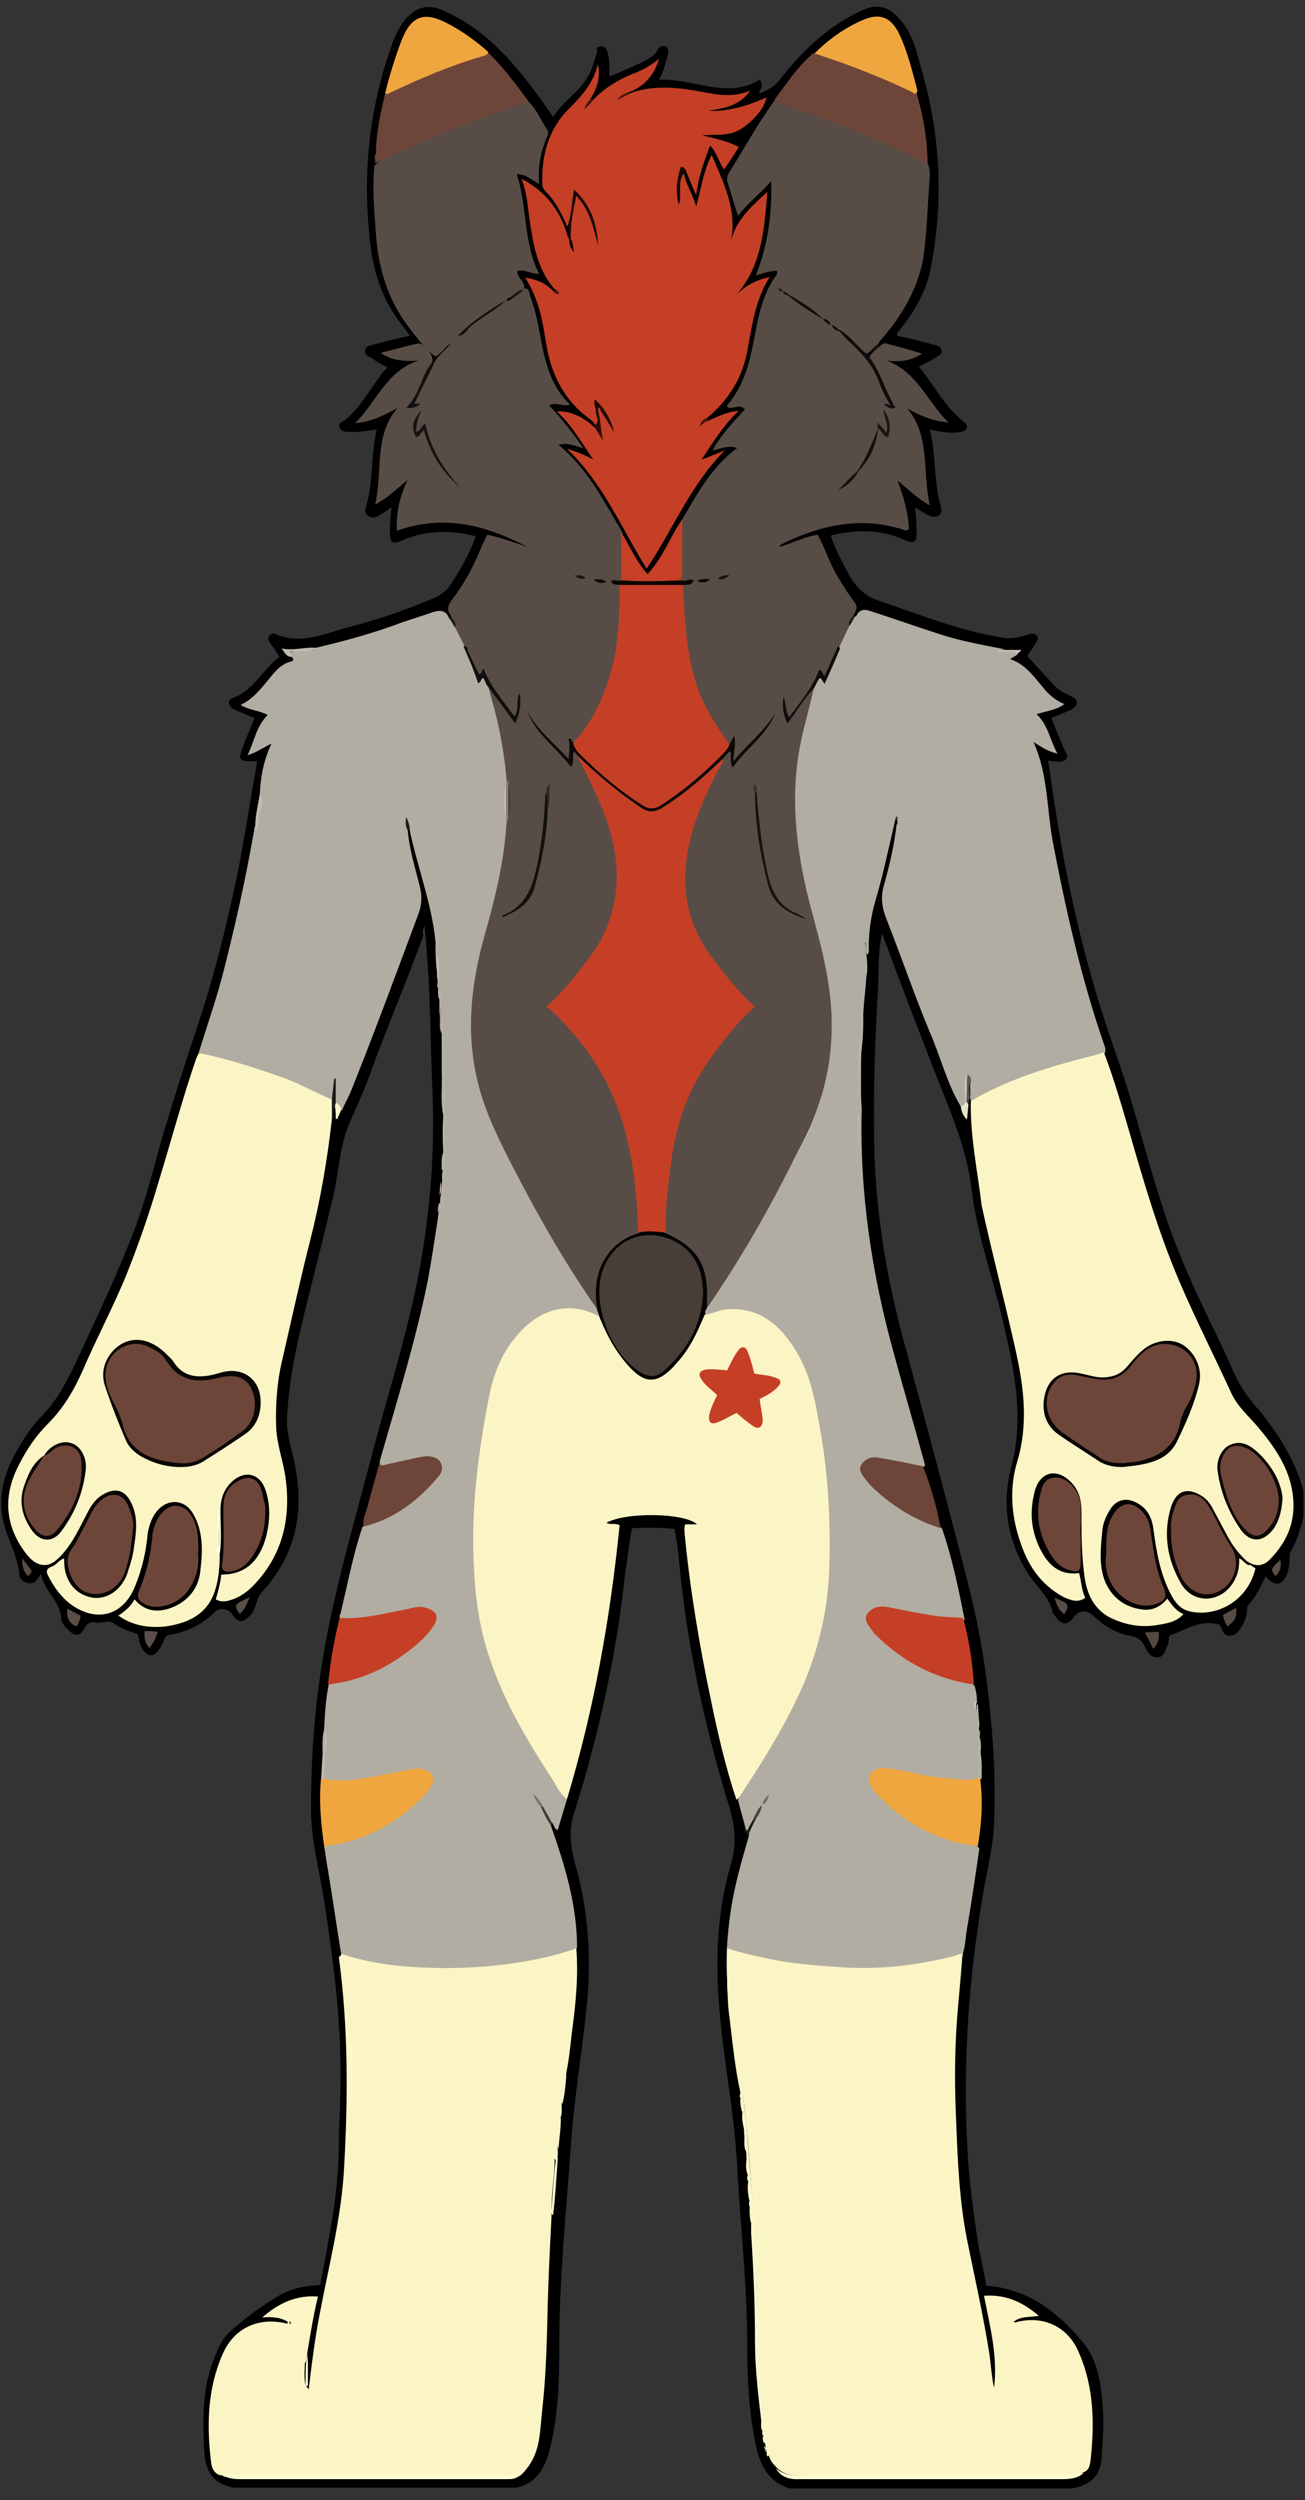 <?xml version="1.0" encoding="utf-8"?>
<!-- Generator: Adobe Illustrator 21.1.0, SVG Export Plug-In . SVG Version: 6.00 Build 0)  -->
<svg version="1.1" id="Layer_1" xmlns="http://www.w3.org/2000/svg" xmlns:xlink="http://www.w3.org/1999/xlink" x="0px" y="0px"
	 viewBox="0 0 168.7 323.1" enable-background="new 0 0 168.7 323.1" xml:space="preserve">
<rect x="0" y="0" width="168.7" height="323.1" fill="#333333" stroke="none"/>
<g id="QHf8NH.tif">
	<g>
		<path d="M168.5,192.7c0,0.3,0,0.6,0,0.9c0,0.5,0,1,0,1.5c0,0.3,0,0.6,0,1c-0.4,1.5-0.8,3-1.6,4.3c-0.2,0.4-0.2,0.7-0.2,1.1
			c0,0.6-0.1,1.3-0.3,1.9c-0.7,1.6-1.6,1.7-2.8,0.3c-0.6,1.3-1.2,2.6-2.2,3.7c-0.2,0.2-0.2,0.5-0.2,0.8c0,0.5-0.2,1-0.4,1.5
			c-0.4,0.7-0.8,1.6-1.7,1.7c-1,0.1-1.1-0.9-1.4-1.4c-2.4-0.8-4.3,0.6-6.3,1.3c-0.3,0.1-0.3,0.3-0.3,0.6c0,0.3-0.1,0.6-0.2,0.8
			c-0.3,0.6-0.4,1.4-1.2,1.5c-0.8,0.1-1.3-0.6-1.6-1.2c-0.4-0.9-0.9-1.4-2-1.6c-1.8-0.3-3.4-1.3-4.8-2.6c-0.8-0.8-1.9-0.7-2.5,0.2
			c-0.7,1-1.5,1.1-2.3,0c-0.1-0.2-0.4-0.4-0.4-0.6c-0.5-2.2-2.4-3.6-3.5-5.5c-2.4-4.1-3.1-8.6-1.9-13.2c1.7-6.3,0.5-12.3-0.9-18.3
			c-1.3-5.9-3.5-11.7-4.2-17.7c-0.7-5.9-3.2-11-5.2-16.3c-2.1-5.4-4.2-10.9-6.2-16.3c0-0.1-0.1-0.2-0.2-0.4
			c-0.5,2.4-0.4,4.8-0.5,7.2c-0.4,6.5-0.6,12.9-0.5,19.4c0.1,8.4,1.4,16.7,3.5,24.8c2.4,8.9,4.8,17.7,7.1,26.6
			c1.4,5.3,2.8,10.6,3.6,16c1,7,1.6,14,1.3,21c-0.1,2.8-0.8,5.6-1.3,8.4c-2,11.4-2.8,22.8-2.1,34.3c0.2,3.3,0.6,6.6,1.1,9.9
			c0.3,2.4,0.9,4.8,1.3,7.1c5.4,0.4,9.2,3.4,12.4,7.2c2.2,2.6,2.5,6,2.7,9.3c0.1,1.9-0.1,3.8-0.2,5.7c-0.1,2.5-1.6,3.6-3.8,4
			c-0.5,0-1,0-1.4,0c-0.6,0-1.1,0-1.7,0c-2.1,0-4.2,0-6.2,0c-7.9,0-15.8,0-23.7,0c-1.2,0-2.3,0-3.5,0c-3-0.9-4-3.4-4.5-6.1
			c-0.8-4.1-1-8.3-1-12.4c0-7.8-0.9-15.5-1.3-23.2c-0.4-7.2-1.9-14.3-2.4-21.5c-0.4-5.8-0.1-11.6,1.5-17.2c0.8-2.5,0.7-5-0.1-7.6
			c-3.3-10.7-5.6-21.5-6.6-32.7c-0.1-1.1-0.3-2.1-0.5-3.3c-1.8-0.2-3.6-0.2-5.5-0.1c-0.4,2-0.6,4-0.9,6c-0.9,8.3-2.5,16.4-4.7,24.4
			c-0.6,2.3-1.3,4.5-2,6.8c-0.6,2-0.3,4.1,0.2,6c1.8,6.2,2.2,12.6,1.5,19c-0.6,5.8-1.6,11.6-2,17.5c-0.6,8.6-1.5,17.1-1.5,25.7
			c0,4.6-0.1,9.4-1.3,13.9c-0.6,2.2-1.7,4.2-4.3,4.7c-10.6,0-21.1,0-31.7,0c-1,0-2.1,0-3.1,0c-0.6,0-1.1,0-1.7,0
			c-2.6-0.5-3.6-2-3.8-4.6c-0.2-4.2-0.3-8.4,1.4-12.4c0.5-1.3,1.1-2.5,2.2-3.4c1.9-1.7,4-3.2,6.2-4.5c1.6-0.9,3.4-1.2,5.2-1.3
			c1.1-6,2.4-12,2.4-18.1c0-2.4,0.2-4.8,0.2-7.2c0.2-8-0.8-15.8-2-23.7c-0.6-4.2-1.8-8.3-1.8-12.5c0-5.3,0.3-10.6,1-15.9
			c1.3-10,4.2-19.6,6.7-29.2c2.2-8.5,5-16.9,6.5-25.6c1.3-7.3,1.8-14.7,1.5-22.2c-0.2-4.1-0.2-8.3-0.4-12.4
			c-0.1-2.6-0.3-5.2-0.5-7.7c-0.1-0.3-0.1-0.5-0.1-0.7c-0.1,0.1,0.1,0.5-0.1,0.6c-2.2,6.1-4.8,12.1-7,18.2c-0.8,2.3-1.9,4.5-2.8,6.7
			c-1.2,3-1.2,6.2-2,9.3c-1.3,5.6-2.8,11.2-4.1,16.7c-0.9,3.8-1.6,7.7-1.8,11.7c-0.1,1.8,0.5,3.6,0.9,5.4c1.4,6.4,0.4,12.1-4.1,17
			c-0.8,0.8-0.7,2.1-1.5,3c-1,1.1-1.6,1.1-2.4-0.1c-0.5-0.7-1.6-0.9-2.2-0.3c-1.6,1.6-3.6,2.6-5.9,3c-0.3,0-0.5,0.2-0.6,0.5
			c-0.2,0.4-0.4,0.9-0.7,1.3c-0.7,1.1-1.5,1.1-2.2,0c-0.4-0.6-0.4-1.3-0.6-1.9c-1.1-0.4-2.1-0.7-3.1-1.4c-0.7-0.5-1.5,0-2.2-0.1
			c-0.8-0.2-1.3,0.1-1.7,0.9c-0.4,0.8-1.1,0.9-1.8,0.2c-0.5-0.5-1.1-1-1.1-1.7c-0.1-2.2-2.2-3.4-2.6-5.7c-0.5,0.7-0.8,1.4-1.6,1.2
			c-0.7-0.1-1.2-0.6-1.2-1.2c-0.3-2.8-2-5.2-2.3-8c-0.3-2.9,0.6-5.6,2.1-8.1c0.9-1.6,1.9-3.1,3.2-4.4c2.3-2.4,3.6-5.3,5-8.3
			c2.6-5.6,5.3-11.3,7.4-17.1c1.1-3.2,2-6.6,2.9-9.9c1.4-4.8,2.9-9.5,4.5-14.3c2.2-6.5,3.9-13.2,5.3-19.9c1-4.9,1.7-9.8,2.6-14.7
			c0-0.1,0-0.2,0-0.3c-2.5,0-2.5,0-1.6-2.4c0.4-1.1,0.9-2.1,1.3-3.2c-0.9-0.4-1.8-0.7-2.6-1.1c-0.8-0.4-1-1.2-0.2-1.5
			c2.7-1,3.9-3.7,6-5.3c-0.4-0.7-0.8-1.3-1.2-1.8c-0.2-0.3-0.3-0.6-0.1-0.9c0.2-0.2,0.5-0.4,0.7-0.3c3.3,1.5,6.4,0,9.4-0.8
			c3.9-1,7.7-2.3,11.4-3.9c0.8-0.4,1.5-0.9,2-1.7c1.2-1.9,2.4-3.9,3.2-6.2c-3.2-0.8-6.4-0.8-9.4,0.5c-1.4,0.6-1.7,0.4-1.7-1.1
			c0-1,0.1-2.1,0.2-3.1c0,0,0,0,0,0c-0.6,0.4-1.1,0.7-1.7,1.1c-0.4,0.2-0.9,0.3-1.4-0.1c-0.4-0.3-0.3-0.7-0.2-1.1
			c1-3.2,0.6-6.6,1.4-10c-1.3,0.2-2.5,0.4-3.6,0.3c-0.5,0-1,0-1.2-0.6c-0.2-0.6,0.4-0.7,0.7-0.9c1.6-1.3,2.7-3.1,3.9-4.8
			c0.5-0.7,0.9-1.4,1.6-2c-0.7-0.4-1.4-0.7-2-1.2c-0.4-0.2-1-0.4-0.9-1c0.1-0.7,0.7-0.6,1.2-0.8c1.5-0.4,3-0.8,4.6-1.1
			c-0.6-0.8-1.1-1.5-1.7-2.3c-2.4-3.4-3.3-7.2-3.6-11.2c-0.8-8.4,0.2-16.6,3.1-24.5c0.4-1.1,0.9-2,1.6-2.9c1.5-1.7,3-2,5-1.1
			c4.5,2,7.9,5.4,10.9,9.3c1.1,1.4,2.1,2.8,3.2,4.4c1.4-2.2,3.9-3.5,4.9-6c0.3-0.8,0.6-1.7,0.8-2.5C77.1,6.3,77.2,6,77.7,6
			c0.5,0,0.7,0.3,0.8,0.7c0.4,1,0.2,2.1,0.3,3.2c1.4-0.6,2.8-1.2,4.1-1.8c0.8-0.4,1.6-0.8,2.1-1.6c0.2-0.4,0.6-0.7,1-0.5
			c0.5,0.2,0.4,0.7,0.3,1.2c-0.3,1-0.5,2-1.1,3.1c4.5-0.2,8.7,2.6,13,0c0.6,0.7,0.1,1.2-0.1,1.8c1.1-0.4,2-0.9,2.7-1.8
			c2.9-3.7,6.2-6.9,10.5-8.9c2.1-1,3.6-0.6,5.1,1.2c1.6,1.8,2.1,4.1,2.7,6.3c2.5,8.5,2.9,17.2,1.2,25.9c-0.6,3-2.2,5.6-4.1,8
			c-0.1,0.1-0.3,0.2-0.2,0.6c1.5,0.3,3,0.7,4.5,1.1c0.5,0.1,1.1,0.2,1.2,0.8c0.1,0.6-0.5,0.7-0.9,1c-0.6,0.4-1.3,0.7-2,1.1
			c2,2.4,3.3,5.2,5.9,7.2c0.5,0.4,0.4,1-0.4,1.2c-1.4,0.3-2.7,0-4.1-0.3c0.8,3.3,0.5,6.7,1.4,9.9c0.1,0.4,0.2,0.9-0.2,1.2
			c-0.4,0.3-0.9,0.2-1.4,0c-0.5-0.3-1-0.6-1.7-1c0.1,1.2,0.2,2.3,0.2,3.3c0,1.2-0.4,1.4-1.5,0.9c-3.1-1.4-6.2-1.4-9.6-0.6
			c0.5,1.8,1.5,3.4,2.3,5c0.9,1.6,2,2.8,3.8,3.4c5.3,1.8,10.5,3.9,16,4.8c1.2,0.2,2.3,0,3.4-0.4c0.4-0.1,0.8-0.2,1.1,0.1
			c0.3,0.3,0.1,0.7-0.1,1c-0.4,0.6-0.7,1.1-1.1,1.7c1.2,1.3,2.3,2.5,3.5,3.8c0.6,0.7,1.4,1,2.2,1.4c0.4,0.2,0.7,0.4,0.7,0.8
			c0,0.4-0.3,0.7-0.7,0.9c-0.8,0.4-1.7,0.7-2.6,1.1c0.5,1.3,1.1,2.6,1.6,3.9c0.2,0.5,0.7,0.9,0.3,1.4c-0.4,0.5-1,0.3-1.6,0.3
			c-0.2,0-0.4-0.1-0.7-0.1c0.3,2.1,0.6,4.1,0.9,6.1c1.2,7.7,2.8,15.4,5,22.9c1,3.5,2.2,7,3.4,10.5c2,5.8,3.4,11.8,5.3,17.6
			c1.3,4.2,3,8.3,4.8,12.2c1.4,3,2.9,5.9,4.2,8.9c0.9,2.2,2.2,4.2,3.8,5.9C165.5,185.7,167.5,188.9,168.5,192.7z"/>
		<path fill="#454545" d="M54.7,120.7c0-0.2,0-0.3,0-0.5c0-0.1,0.1-0.2,0.2-0.6c0,0.5,0,0.8,0,1.1C54.8,120.8,54.7,120.8,54.7,120.7
			z"/>
		<path fill="#B1ADA2" d="M125.5,142.3c0-0.2-0.1-0.3-0.1-0.5c-0.4-0.5-0.2-1.1-0.3-1.6c-0.1-0.1,0.1-0.3-0.1-0.4
			c0.1,0.9,0,1.8-0.1,2.8c-0.2,0.3-0.3,0.6-0.7,0.4c-1.8-3-2.6-6.4-4-9.6c-2-4.8-3.7-9.8-5.6-14.6c-0.6-1.5-0.8-2.9-0.3-4.5
			c0.7-2.5,1.3-5.1,1.6-7.7c0.1-0.1,0.1-0.2,0.1-0.3c0-0.1,0-0.3,0-0.4c-0.3-0.2-0.3,0.1-0.3,0.2c-0.8,3.4-1.5,6.8-2.5,10.2
			c-0.6,2-0.9,4.1-0.9,6.2c0,0.3,0.1,0.6-0.2,0.9c-0.3-0.5,0-1.1-0.2-1.6c-0.2,0-0.1,0-0.1,0c0.2,1.4-0.1,2.9,0.2,4.4
			c-0.1,1.6-0.3,3.1-0.4,4.7c-0.4-0.5,0-1.1-0.1-1.4c0-0.4-0.1-0.2-0.1-0.2c0.2,1.3,0.1,2.6,0.1,3.9c-0.2,3.4-0.4,6.7-0.1,10.1
			c-0.3,10.8,1.3,21.4,4.2,31.8c1.3,4.8,2.7,9.5,4,14.3c-0.4,0.4-0.9,0.2-1.4,0.1c-1.3-0.3-2.7-0.6-4-0.8c-0.4-0.1-0.8-0.1-1.2,0
			c-1.2,0.3-1.6,1.1-0.8,2.1c1.1,1.6,2.7,2.8,4.3,3.9c1.3,0.9,2.7,1.6,4.3,2.2c0.4,0.1,0.7,0.3,1,0.7c1.3,3.8,2.1,7.7,2.9,11.7
			c-0.3,0.5-0.7,0.2-1.1,0.2c-2.8,0-5.5-0.7-8.3-1.3c-0.7-0.2-1.4-0.2-2.1,0.2c-0.7,0.4-0.9,0.9-0.5,1.6c0.4,0.7,0.9,1.3,1.4,1.8
			c3.1,2.8,6.6,4.7,10.7,5.6c0.4,0.1,0.9,0.1,1.2,0.5c0.2,0.7,0.3,1.4,0.3,2.1c-0.2,0.3-0.1,0.7-0.1,1.1c0.1-0.4-0.1-0.7,0.2-0.9
			c0.1,0.8,0.1,1.6,0.2,2.4c-0.2,1.4,0.1,2.8,0.2,4.3c0.1,1,0.1,2,0,3c-0.6,1-1.6,0.7-2.5,0.7c-2.7-0.1-5.3-0.7-7.9-1.2
			c-0.6-0.1-1.3-0.3-1.9-0.2c-1.4,0.1-1.9,1.1-1.1,2.2c1,1.4,2.3,2.4,3.7,3.4c2.5,1.8,5.3,2.9,8.3,3.6c0.4,0.1,0.9,0,1.2,0.5
			c-0.5,3.5-1,6.9-1.6,10.4c-0.2,1.1-0.2,2.3-0.6,3.4c-0.2,0.6-0.8,0.7-1.4,0.8c-4.5,1-9,1.5-13.6,1.3c-4.4-0.2-8.8-0.7-13.1-1.8
			c-0.6-0.1-1.1-0.4-1.8-0.4c0,1,0,2,0,3c0,0.5,0.1,1.1-0.4,1.4c-0.4-3.5-0.1-6.9,0.4-10.3c0.5-3.2,1.4-6.3,2.3-9.4
			c0-0.8,0.4-1.4,0.8-2c0.4-0.6,0.7-1.3,1.1-1.9c0.2-0.2,0.3-0.5,0.5-0.8c-0.2,0.3-0.3,0.5-0.4,0.7c-0.4,0.6-0.7,1.3-1.1,1.8
			c-0.3,0.4-0.5,0.9-0.7,1.4c-0.3,0.4-0.4,0.2-0.6-0.1c-0.3-1.3-0.7-2.5-1-3.8c0.8-1.9,2.1-3.5,3.1-5.2c3.2-5.3,6.2-10.7,7.6-16.9
			c0.6-2.8,0.9-5.6,1-8.4c0.2-7.7-0.5-15.2-2.3-22.7c-0.7-2.7-1.8-5.1-3.8-7.1c-2.4-2.4-5.2-3.4-8.5-2.3c-0.4,0.1-0.8,0.3-1.2,0
			c-0.3-0.4-0.1-0.8,0.1-1.1c2.8-4.2,5.6-8.4,7.9-12.9c1.7-3.4,3.7-6.7,5.3-10.2c1.6-3.5,2.5-7.2,2.8-11.1c0.4-4.7-0.5-9.2-1.7-13.7
			c-1.2-4.6-2.5-9.2-2.9-14c-0.3-3.6-0.1-7.3,0.6-10.9c0.5-2.4,1-4.8,1.8-7.1c0.3-0.6,0.3-1.5,1.3-1.4c0.2,0,0.3-0.3,0.4-0.6
			c0.6-1.1,1-2.3,1.5-3.4c0.5-1,0.7-2,1.3-2.9c0.3-0.4,0.5-0.9,1-1.1c0.4-0.9,1.1-0.9,1.9-0.6c2.8,0.9,5.6,1.9,8.4,2.8
			c2.9,1,5.8,1.5,8.8,2.1c0,0.1-0.1,0.2-0.2,0.1c-0.1-0.1-0.3,0-0.1,0c0.4,0.1,0.7,0,1.1,0c0.4,0,0.8-0.1,1,0.4
			c-0.1,0.4-0.6,0.4-1,0.8c1.9,0.6,3,2.2,4.2,3.6c0.7,0.9,1.6,1.7,2.8,2.2c-1.1,0.8-2.4,0.9-3.6,1.3c1.5,1.4,1.7,3.3,2.7,5.1
			c-1.3-0.3-2.1-0.9-3.1-1.5c1.9,4.2,1.7,8.6,2.5,12.9c1.7,8.9,3.7,17.8,6.7,26.4c0.1,0.2,0.1,0.5,0.1,0.7c-0.2,0.6-0.8,0.5-1.2,0.6
			c-3.7,0.8-7.4,2.1-10.9,3.4c-1.3,0.5-2.6,1.1-3.8,1.8C126.4,142.2,126,142.5,125.5,142.3z"/>
		<path fill="#B1ADA2" d="M73.3,232.5c-0.4,1.3-0.8,2.7-1.2,4c-0.5-0.1-0.4-0.6-0.7-0.9c-0.6-0.6-0.9-1.4-1.3-2.1
			c-0.3-0.4-0.6-0.8-0.7-1c0.1,0.2,0.3,0.6,0.7,1c0.3,0.8,0.9,1.5,1.1,2.4c1.8,5.1,3.4,10.3,3.4,15.8c-0.3,0.5-0.8,0.7-1.3,0.8
			c-4.2,1.2-8.5,1.8-12.9,2c-3.8,0.2-7.6,0-11.3-0.5c-1.3-0.2-2.7-0.5-4-0.9c-0.4-0.1-0.8-0.2-1-0.6c-0.6-3.6-1.1-7.2-1.7-10.8
			c-0.2-1-0.3-2-0.5-3.1c0.3-0.5,0.9-0.4,1.3-0.5c4.3-0.9,7.9-2.8,11-5.9c0.4-0.4,0.7-0.8,1-1.2c0.7-1.1,0.3-1.8-1-2
			c-0.7-0.1-1.4,0.1-2.1,0.2c-2.5,0.5-5.1,1.1-7.7,1.2c-1,0-2,0.4-2.7-0.7c0-2.1,0.3-4.2,0.2-6.3c0.1-1.9,0.2-3.8,0.6-5.7
			c0.4-0.5,1-0.5,1.5-0.6c4.2-0.9,7.8-2.9,10.8-6c0.2-0.2,0.4-0.5,0.6-0.7c0.4-0.5,0.8-1.1,0.4-1.8c-0.4-0.6-1-0.7-1.7-0.7
			c-1.5,0.1-2.9,0.5-4.3,0.8c-1.7,0.4-3.5,0.5-5.2,0.6c-0.3,0-0.6,0-0.7-0.3c0-0.1,0-0.3,0.1-0.4l0,0c0.9-3.7,1.6-7.5,2.8-11.1
			c0-0.1,0.1-0.2,0.2-0.3l0,0c0.3-0.4,0.8-0.5,1.3-0.6c2.9-1.1,5.3-2.9,7.4-5.1c0.6-0.6,1.5-1.4,0.9-2.4c-0.5-0.9-1.6-0.7-2.5-0.5
			c-1.3,0.3-2.6,0.6-4,0.8c-0.5,0.1-1.1,0.4-1-0.6c2.2-7.7,4.6-15.4,6.2-23.3c0.5-2.7,0.9-5.4,1.3-8c0.1,0.1,0.2,0.2,0.1,0.4
			c0.2-2.3,0.4-4.7,0.6-7c0.3-4.9-0.1-9.7,0-14.6c0-0.1-0.1-0.3-0.1-0.4c0-1.7-0.1-3.4-0.2-5.2c-0.1-1.1-0.1-2.3-0.3-3.4
			c-0.2-1.3-0.1-2.7-0.3-4.1c0-1.1,0-2.3,0-3.2c-0.2,0.4,0.2,1.1-0.1,1.7c-0.5-5-2.4-9.8-3.4-14.7c-0.3-0.3-0.3-0.8-0.3-0.9
			c0,0.1,0,0.4,0.1,0.7c0,0.1-0.1,0.3,0,0.4c0.2,2.6,1,5,1.6,7.5c0.3,1.2,0.2,2.3-0.2,3.4c-2.8,7.5-5.6,15.1-8.6,22.6
			c-0.4,1-0.9,1.9-1.3,2.8c-0.4-0.3-0.7-0.7-0.9-1.2c0.2-0.9,0-1.9,0.1-2.7c-0.3,0.7,0.3,1.6-0.3,2.4c-0.6,0.4-1.1,0-1.6-0.3
			c-4.7-2.4-9.7-4-14.8-5.2c-0.4-0.1-0.8-0.1-1-0.5c1-3.2,2.1-6.4,3-9.7c1.6-6.2,3-12.4,4.1-18.7c0.1-0.3,0-0.7,0.3-1
			c0.3-0.9,0.6-3.4,0.5-4.2c0.1-2.1,0.5-4.2,1.5-6.3c-1.1,0.5-1.8,1.1-3.1,1.5c0.9-1.8,1.1-3.7,2.6-5.2c-1.1-0.6-2.4-0.6-3.5-1.3
			c1.7-0.8,2.7-2.2,3.8-3.5c0.7-0.9,1.5-1.8,2.7-2.1c0.3-0.1,0.4-0.2,0.2-0.5c-0.1-0.3-0.5-0.3-0.4-0.7c1-0.2,2.1-0.2,3.1-0.3
			c0.2,0,0.2,0,0.1,0c0-0.1,0-0.1-0.1-0.2c3.8-0.9,7.6-1.9,11.3-3.3c1.4-0.5,2.8-0.9,4.2-1.4c1-0.3,1.7-0.2,2.1,0.9
			c0.5,0.2,0.7,0.7,1,1.1c0.5,0.8,0.7,1.6,1.1,2.5c0.6,1.3,1.2,2.7,1.9,4.1c0.9-0.3,1.1,0.4,1.3,1.1c1,3.4,1.9,6.8,2.3,10.3
			c0.1,0.7,0.2,1.3,0.1,2c0,0.1,0,0.3-0.1,0.4c-0.2,1.5-0.1,3-0.1,4.4c0,0.1,0.1,0.2,0.1,0.4c0.1,3.2-0.7,6.2-1.4,9.3
			c-0.7,3.3-1.8,6.5-2.4,9.8c-1.4,7.1-0.8,13.9,2.3,20.5c3.8,8.1,8.2,15.9,13.2,23.3c0.2,0.4,0.3,0.7,0.1,1.1
			c-0.4,0.2-0.8-0.1-1.2-0.2c-3.4-1.1-6.6-0.2-9,2.5c-2.2,2.6-3.4,5.6-4,8.9c-0.9,4.7-1.5,9.5-1.8,14.3c-0.4,5.6,0,11.1,1.4,16.5
			c1.1,4.3,3.1,8.2,5.3,12.1c1.3,2.3,2.7,4.6,4.2,6.8C72.9,231.5,73.1,232,73.3,232.5z"/>
		<path fill="#584D46" d="M109.8,80.9c-0.5,1-0.9,1.9-1.4,2.9c-0.7,0.9-1,2-1.4,3c-0.3,0.5-0.5,1-1.1,0.4c-1.1,2.1-2.5,3.8-3.9,5.7
			c-0.8-0.7-0.5-1.5-0.8-2.2c0.1,0.7,0,1.6,0.6,2.4c0.8-0.9,1.4-1.9,2.1-2.8c0.4-0.5,0.5-1.3,1.3-1.4c-0.5,2.4-1.2,4.7-1.7,7.1
			c-1.4,6.9-0.6,13.7,1.1,20.5c1,3.8,2.1,7.5,2.6,11.4c0.8,6.1,0.1,12-2.5,17.6c-3.7,8-8,15.8-13,23.1c-0.1,0.2-0.3,0.3-0.4,0.4
			c-0.5-0.6-0.3-1.3-0.3-1.9c0-3.2-1.3-5.7-4.4-7c-0.3-0.1-0.6-0.3-0.7-0.6c-0.4-1.8-0.2-3.6,0-5.5c0.4-2.8,0.8-5.5,1.5-8.2
			c1.2-4.7,3.7-8.6,6.7-12.3c0.9-1.1,1.8-2.1,3-3.2c-1-1-1.9-1.9-2.7-2.9c-1.4-1.7-2.9-3.5-3.9-5.4c-2.5-4.5-2.7-9.2-1.3-14
			c0.8-2.8,1.9-5.5,3.3-8.1c0.3-0.5,0.6-1,0.6-1.5c0.2-0.7,0.6-1.1,1.3-1.3c0.5,0.4,0,1.1,0.5,1.6c1.7-1.9,3.6-3.5,5-5.7
			c-1.3,2.1-3.2,3.7-5,5.7c-0.5-1.1-0.1-2.1-0.1-2.8c0.1-0.3-0.2-0.2-0.1-0.2c0.1,0,0.1,0,0,0.1c-0.1,0.4,0,0.9-0.7,0.6
			c-3.4-3.8-5-8.3-5.7-13.2c-0.2-1.6-0.2-3.2-0.4-4.8c-0.1-0.8-0.2-1.7,0.1-2.5c0.1-0.3,0.4-0.4,0.9-0.4c-0.6-0.1-1,0-1.1-0.6
			c0-2,0-4.1,0-6.1c0-0.5,0.2-1,0.3-1.5c2-3.4,3.8-6.9,7.2-9.4c-1.2-0.4-2.1,0.1-3.2,0.3c1.2-2.1,2.7-3.7,4.2-5.3
			c-0.8-0.8-1.5,0.1-2.3-0.3c-0.1-0.3,0.3-0.5,0.4-0.7c2-2.6,2.6-5.6,3.2-8.7c0.5-2.7,1.1-5.4,2.8-7.7c0.1-0.1,0-0.3,0.1-0.5
			c-1,0-1.8,0.3-2.8,0.6c1.6-4,2.1-8,2-12.2c-1.4,1.6-3,2.8-4.3,4.5c-0.5-1.5-0.9-3-1.4-4.5C94,23,94,22.7,94.2,22.4
			c2-3.2,3.8-6.5,6-9.5c1.3,0.2,2.5,0.7,3.8,1.1c4.6,1.7,9.2,3.5,13.6,5.5c0.8,0.4,1.7,0.8,2.3,1.5c0.4,1,0.3,2,0.2,3
			c-0.2,3.1-0.3,6.1-0.7,9.1c-0.7,4.2-2.8,7.7-5.5,10.8c-0.2,0.2-0.3,0.4-0.4,0.6c-0.4,0.5-0.8,1-1.4,1.4c-1.4-0.9-2.2-2.3-3.5-3.2
			c-0.4-0.2-0.7-0.5-1-0.8c-0.4-0.2-0.7-0.5-1-0.8c-1.4-1.1-3-2-4.4-3c-0.2-0.2-0.5-0.3-0.7-0.5c0,0,0,0,0,0s0,0,0.1,0
			c0.2,0.1,0.4,0.3,0.6,0.4c1.4,1.1,3,2,4.4,3c0.4,0.2,0.7,0.5,1,0.8c0.4,0.2,0.7,0.6,1,0.8c2.4,2.1,4.7,4.3,5.7,7.5
			c0.2,0.7,0.7,1.3,1,2c0,0.2-0.2,0.2-0.4,0.3c0.1,0,0.2,0.1,0.3,0.1c0.1,0,0.1,0,0.1-0.1c0-0.1,0-0.1,0-0.1c0-0.1-0.1-0.2-0.1-0.3
			c-0.5-0.7-0.9-1.5-1.2-2.3c-0.4-1.2-1.1-2.3-1.8-3.5c0.4-0.6,0.8-1.1,1.5-1.4c0.3-0.3,0.5-0.5,0.9-0.4c1.5,0.4,3,0.8,4.6,1.3
			c-1.5,1-3,1.1-4.6,0.9c3.9,1.4,5.2,5.2,8,8c-2.1-0.2-3.7-0.9-5.3-1.8c3,3.6,1.9,8.1,2.9,12.5c-1.7-0.9-2.8-2.1-4.2-3.2
			c0.9,2.2,1.4,4.3,1.5,6.3c-0.4,0.3-0.6,0.1-0.9,0c-5.5-1.7-10.6-0.5-15.5,1.9c-0.2,0.1-0.3,0.3-0.4,0.4c0,0,0,0,0,0
			c1.7-0.5,3.2-1.3,5-1.6c1,1.8,1.6,3.9,2.7,5.6c0.6,1,1.2,2,1.9,2.9c0.6,0.7,0.5,1.1,0.1,1.8C110.3,79.9,109.8,80.3,109.8,80.9z"/>
		<path fill="#FBF4C4" d="M44.1,252.5c3,1,6,1.5,9.1,1.7c6.1,0.4,12.1,0,18-1.4c1.1-0.3,2.2-0.6,3.3-1c0.3,3.7-0.1,7.4-0.6,11.1
			c-0.2,1.9-0.4,3.7-0.8,5.5c-0.3-0.3-0.2-0.7-0.1-0.8c0.1,1.3-0.5,2.7-0.4,4.3c0,0.7,0.1,1.3-0.2,2c-0.1-0.1-0.1-0.3-0.2-0.6
			c0.1,1.6-0.4,2.9-0.1,4.4c0,0.5,0.1,1-0.2,1.5c-0.1-0.1-0.2-0.2-0.2-0.2c0,2.4-0.5,4.8-0.4,7.4c-0.2,3.9-0.4,7.7-0.5,11.6
			c-0.1,4.5-0.2,8.9-0.7,13.4c-0.3,2.6-0.2,5.3-1.9,7.5c-0.4,0.5-0.8,1.1-1.5,1.3c-12.1,0.1-24.2,0-36.3,0c-0.7,0-1.2-0.3-1.9-0.3
			c-0.8-0.2-1.1-0.9-1.2-1.6c-0.6-4.8-0.5-9.6,1.5-14.1c1.5-3.4,4.7-4.8,8.3-3.9c0.2-0.1,0.1-0.2,0-0.3c-0.9-0.5-1.9-0.6-3.2-0.5
			c2.2-1.9,4.4-2.9,7.2-2.7c-0.7,2.9-1.1,5.7-1.6,8.6c-0.3-0.4-0.1-0.8-0.1-1.2c0.1,1.4-0.2,2.8,0.1,4.1c0.1,0.1,0.2,0.2,0.4,0.5
			c0.4-3.3,0.8-6.5,1.4-9.6c1.2-6.4,2.9-12.8,3.2-19.4c0.5-9,0.5-18-0.7-26.9C44.1,252.8,44.1,252.6,44.1,252.5z"/>
		<path fill="#FBF4C4" d="M94,256.8c0-1.6,0-3.3,0-5c1.9,0.6,3.7,1,5.6,1.4c2.9,0.6,5.7,0.8,8.6,1c5,0.4,9.8-0.1,14.7-1.3
			c0.5-0.1,1-0.3,1.5-0.5l0,0c0.1,0.2,0.1,0.4,0,0.5c-0.2,2.8-0.5,5.6-0.7,8.3c-0.3,4.3-0.3,8.5-0.1,12.8c0.2,5.1,0.4,10.3,1.4,15.4
			c1,4.9,2.1,9.8,2.9,14.8c0.2,1.5,0.3,3,0.6,4.4c0.5-4-0.5-7.9-1.3-11.9c2.8-0.2,5,0.8,7.1,2.6c-1.2,0.2-2.4,0-3.3,0.8
			c0.2,0,0.3,0.1,0.4,0c3.5-0.9,6.7,0.6,8.1,4c1.9,4.4,2,9,1.5,13.7c-0.1,0.6-0.1,1.4-0.9,1.7c-1.1,0.4-2.2,0.5-3.3,0.5
			c-10.9,0-21.9,0-32.8,0c-1.4,0-2.7-0.1-3.7-1.2c-0.4-0.4-0.8-0.9-0.9-1.5c-0.9-3.8-0.9-7.8-1.4-11.7c0-0.3,0-0.6,0-1
			c0.1-5.6-0.2-11.2-0.5-16.7c-0.3-5-0.7-10-1.2-15c-0.1-0.9-0.2-1.7-0.4-2.6c0,0,0,0-0.1,0c0,0-0.1,0.1-0.1,0.1
			c-0.7-3.2-1-6.4-1.4-9.7C94.1,259.5,94.1,258.2,94,256.8z"/>
		<path fill="#584D46" d="M77.2,169.2c-4-5.7-7.5-11.8-10.7-18c-1.8-3.5-3.6-7-4.6-10.8c-1.7-6.4-1.1-12.7,0.6-19
			c1.3-4.6,2.5-9.2,2.9-14c0-0.4,0.1-0.9,0.1-1.3c0-0.1,0-0.2,0.1-0.4c0.1-1.5,0-2.9,0.1-4.4c0-0.1-0.1-0.2-0.2-0.3
			c-0.3-3.8-1-7.5-2.1-11.2c-0.1-0.4-0.2-0.8-0.3-1.3c0.6,0.1,0.8,0.7,1.1,1.1c0.8,1.1,1.5,2.2,2.4,3.2c0.7-0.7,0.5-1.5,0.6-2.2
			c-0.1,0.7,0.1,1.4-0.6,2.1c-1.5-1.7-2.8-3.6-3.9-5.6c-0.7,0.5-0.9,0-1.2-0.6c-0.5-1-0.8-2.2-1.5-3.1c-0.4-0.8-0.8-1.6-1.2-2.4
			c0-0.5-0.4-0.9-0.5-1.4c-0.6-0.8-0.4-1.4,0.2-2.2c1.7-2.2,2.9-4.6,3.9-7.1c0.2-0.4,0.4-0.8,0.6-1.2c1.8,0.4,3.5,1,5.2,1.6
			c-5.3-2.8-10.8-4.3-16.9-2.1c-0.1-2.4,0.4-4.5,1.4-6.6c-1.3,1.1-2.5,2.3-4.2,3.2c1-4.3-0.2-8.9,2.9-12.5c-1.6,0.9-3.3,1.8-5.5,2
			c2.8-2.8,4.1-6.8,8.2-8.1c-1.7,0.1-3.3,0.1-4.9-1c1.7-0.4,3.3-0.9,4.8-1.2c0.7-0.2,2.1,1.5,1.9,2.3c-1,1.8-1.7,3.8-2.6,5.6
			c0.9-1.8,1.4-3.8,2.8-5.4c0.7-1.2,1.9-2,2.7-3.1c0,0,0-0.1,0-0.1c0-0.1,0.1-0.2,0.2-0.2c0,0,0.1-0.1,0.1-0.1
			c0.1-0.1,0.1-0.1,0.2-0.2c0.1-0.1,0.2-0.1,0.2-0.2c1.8-1.5,3.8-2.8,5.7-4.2c0.1-0.1,0.2-0.1,0.3-0.2c0.2-0.1,0.5-0.2,0.7-0.4
			c0.4-0.3,0.8-0.7,1.3-0.9c0.1,0,0.1,0,0.2,0c0.7-0.1,0.7,0.4,0.8,0.8c0.8,2.2,1.2,4.5,1.6,6.7c0.6,2.8,1.4,5.4,3.6,7.5
			c-0.9,0.3-1.8-0.4-2.7,0.1c1.6,1.7,3,3.5,4.4,5.5c-1.1-0.2-2-0.8-3.2-0.4c3.8,3.1,5.8,7.2,8.2,11.2c0.6,2,0.5,3.9,0.3,5.9
			c-0.1,0.4-0.4,0.4-0.8,0.6c0.3,0,0.4,0.2,0.5,0.3c0.3,0.9,0.2,1.9,0.1,2.9c-0.2,5.4-1.1,10.6-4.2,15.2c-0.5,0.8-1,1.7-1.9,2.3
			c-0.2,0-0.3,0-0.5,0c0,0.8,0,1.4-0.4,2.3c-1.8-1.9-3.6-3.6-5-5.7c1.5,2.2,3.4,4,5.2,5.9c0.4-0.5,0-1.1,0.5-1.6
			c0.5-0.1,0.6,0.4,0.8,0.7c1.8,3.3,3.5,6.7,4.4,10.3c1.5,5.9,0.8,11.4-3,16.3c-1.3,1.7-2.5,3.4-4.1,4.9c-1,1-1,1,0,2
			c3.3,3.4,6.2,7.2,7.9,11.7c1.4,3.8,1.9,7.7,2.5,11.7c0.2,1.6,0.5,3.2,0.1,4.8c-0.2,0.4-0.6,0.5-1,0.7c-3,1.4-4.7,4.6-4.2,7.8
			C77.5,168.3,77.6,168.8,77.2,169.2z"/>
		<path fill="#FBF4C4" d="M73.3,232.5c-0.9-0.6-1.3-1.6-1.8-2.4c-3.2-4.9-6.2-9.9-8.1-15.5c-1.3-3.7-1.9-7.5-2.1-11.5
			c-0.5-7.8,0.5-15.4,2-23c0.6-2.8,1.7-5.5,3.7-7.7c2.7-3.1,6.5-4.4,10.4-2.3c0.5,0.2,0.5,0.7,0.7,1c1,2.1,2.2,4.2,4,5.8
			c1.4,1.2,2.2,1.4,3.7,0.3c2.2-1.6,3.4-3.9,4.5-6.2c0.2-0.4,0.3-0.9,0.8-1.1c1.1-0.1,2-0.7,3.1-0.7c4.1-0.2,6.7,2.1,8.7,5.4
			c1.9,3.1,2.5,6.5,3.1,10c1.1,6.1,1.4,12.2,1.2,18.3c-0.2,5.1-1.3,10-3.3,14.7c-2.2,5.1-5.2,9.9-8.3,14.6c-0.1,0.2-0.3,0.3-0.4,0.4
			c-1.4-4.2-2.4-8.5-3.3-12.9c-1.5-7.1-2.7-14.3-3.4-21.5c0-0.4-0.1-0.8,0.1-1.2c0.5,0,1,0,1.5,0c-1.6-1.5-9.2-1.6-11.7-0.2
			c0.5,0.3,1,0,1.7,0.3C78.9,209.1,76.8,220.9,73.3,232.5z"/>
		<path fill="#C53F26" d="M76.7,12.9c1.4-1.5,3.2-2.6,5.2-3.4c1.1-0.4,2.2-1,3.3-1.9c-0.7,2.3-2.1,3.7-4.1,4.4
			c-0.1,0.1-0.1,0.2-0.2,0.2c-0.2,0.1-0.3,0.2-0.3,0.1c0,0,0.3-0.1,0.5-0.1c0.1,0,0.1,0,0.2-0.1c3.2-1.2,6.4-0.8,9.6-0.2
			c2,0.4,4,0.7,6.1-0.2c-1.4,2-3.4,2.3-5.4,2.6c1.3,0.1,2.6-0.1,3.8-0.4c1.3-0.3,2.5-0.8,3.7-1.3c-0.3,1.4-1.7,3-3.2,4
			c-1.6,1.1-3.4,0.7-5.1,0.9c1.6,0.4,3.2,0.7,4.7,1.5c-0.6,1-1.2,1.9-1.9,2.9c-0.7-1-0.9-2.1-1.8-3.1c-0.8,2.1-1.5,4-1.8,6.4
			c-0.6-1.3-1-2.3-1.4-3.3C88,22,88,22.5,87.9,22.9c-0.2,0.8-0.2,1.6-0.3,2.6c0-0.1,0.2-0.3,0.1-0.3c0,0-0.1,0-0.1-0.1
			c0-0.7,0.1-1.4,0.2-2.1c0.1-0.3,0.1-0.8,0.6-0.6c0.3,1.5,1.2,2.8,1.6,4.3c0.6-2.2,0.9-4.5,2-6.7c1.5,3.6,3.3,7,2.5,11.1
			c0.7-2.7,2.6-4.4,4.7-6.3c-0.4,4.8-0.7,9.5-4,13.3c1.2-1.2,2.5-1.9,4.3-2.3c-1.9,3-2.3,6.4-2.9,9.6c-0.7,3.6-2.5,6.4-5.3,8.7
			c-0.1,0.1-0.1,0.2-0.3,0.3c0.2,0.1,0.3,0,0.5,0c1.2-0.5,2.4-1.2,4-1.3c-2,1.9-3.3,4-4.8,6.3c1.1-0.4,2-0.8,3-1.2
			c-4.4,4.4-6.7,10.2-10.1,15.3C80.3,68.2,78,62.5,73.3,58c1.2,0.4,2.2,0.7,3.4,1.4c-1.6-2.3-2.8-4.5-4.7-6.2c1.5-0.2,3.5,0.7,4.8,2
			c0.5,0.2,0.8,0.6,0.9,1c-0.4-0.9-0.1-2.1-0.5-3.1c0-0.8,0.3-0.6,0.6-0.2c0.6,0.8,1.1,1.6,1.3,2.2c-0.4-0.7-0.9-1.8-1.8-2.7
			c-0.3,0.3-0.2,0.6-0.1,0.8C77.1,53.8,78,54.5,77,55c-0.2-0.3-0.4-0.6-0.7-0.8c-3.6-2.6-5.2-6.2-5.8-10.4c-0.4-2.7-1-5.4-2.6-7.9
			c1.6,0.2,2.8,0.8,3.8,1.9c0.1,0.1,0.1,0.1,0.2,0.1c0.1-0.1,0.1-0.2,0-0.3c-2.5-2.7-3-6.2-3.5-9.6c-0.2-1.6-0.3-3.2-1-4.9
			c3.3,1.7,5.1,4.3,6,7.5c0.2,0.2,0.2,0.4,0.3,0.6c0,0.2,0,0.3,0,0.5c0-0.2,0-0.5,0-0.7c0-1.9,0.2-3.7,0.7-5.7
			c1.8,1.7,2.4,3.7,2.7,5.4c0-1.5-1.2-4.1-2.6-5.3c-0.6,0.9-0.4,1.9-0.7,2.8c-0.1,0.4,0.2,0.9-0.5,1c-0.7-1.6-1.5-3.2-2.8-4.5
			c-0.3-0.3-0.4-0.6-0.4-1c-0.1-3.8,0.9-7.2,3.6-9.8c1.6-1.6,3-3.2,3.6-5.6c0.3,1.6,0,3-1,4.5c-0.1,0.2-0.1,0.4-0.4,0.6
			C76.4,13.2,76.5,13,76.7,12.9z"/>
		<path fill="#FBF4C4" d="M125.5,142.3c5.1-3,10.7-4.6,16.3-6c0.3-0.1,0.6-0.2,0.9-0.3c1.3,3.4,2.3,6.9,3.3,10.3
			c1.9,6.6,3.8,13.1,6.5,19.4c2.1,4.9,4.5,9.6,6.7,14.4c0.8,1.7,2.2,2.9,3.4,4.3c2,2.4,3.8,4.9,4.4,8c0.7,3.6-0.3,6.6-2.9,9.2
			c-0.7,0.7-1.6,0.9-2.5,0.4c-1.6-0.7-2.5-2.1-3.3-3.5c-0.6-1.1-1.3-2.2-1.8-3.4c-0.1-0.1-0.1-0.3-0.2-0.4c-0.8-1-1.7-1.9-3.1-1.7
			c-1.3,0.2-1.5,1.4-1.8,2.4c-0.5,1.8-0.2,3.6,0.2,5.4c0.3,1.4,0.5,2.9,1.7,4c2.2,2.1,5.1,1.5,6.1-1.4c0.3-0.7,0.3-1.6,0.5-2.3
			c0.8,0.1,1.1,0.6,1.5,1c0.3,0.2,0.6,0.4,0.9,0.6c-1.1,4.5-5.4,6.4-8.7,5.5c-1-0.3-1.6-1-2.1-1.9c-1.5-2.7-2-5.7-2.4-8.7
			c-0.2-1.5-0.8-2.7-2.2-3.4c-1.3-0.7-2.6-0.4-3.4,0.9c-0.5,0.8-0.9,1.7-1,2.7c-0.2,2.3-0.5,4.5,0.4,6.7c0.9,2,2.5,3.2,4.7,3.5
			c1.3,0.2,2.4-0.3,3.3-1.4c0.6,0.8,1.1,1.6,2.1,2c-0.9,1-2.1,1.2-3.3,1.4c-2.2,0.4-4.3,0-6.3-1c-1.8-1-2.7-2.6-3.1-4.6
			c-0.5-3-0.5-6-0.5-9.1c0-1.4-0.3-2.7-1.4-3.8c-1.8-1.8-3.9-1.3-4.6,1.1c-0.8,2.9-0.5,5.6,1,8.2c1,1.7,2.4,2.8,4.7,2.5
			c0.3,1.1,0.3,2.2,0.8,3.2c-1,0.7-1.9,0.3-2.8-0.1c-3-1.6-4.7-4.2-5.7-7.4c-1.1-3.3-1.3-6.8-0.3-10.1c1.4-4.7,0.9-9.3-0.1-13.9
			c-1.4-6.4-3.1-12.8-4.5-19.2C126.4,151.5,125.4,146.9,125.5,142.3z"/>
		<path fill="#FBF4C4" d="M25.7,136.1c3.7,0.7,7.2,1.9,10.7,3.1c2.3,0.8,4.3,2,6.5,2.9c0.4,0.9,0,1.8,0,2.6
			c-0.6,5.3-1.5,10.5-2.8,15.6c-1.3,5.1-2.4,10.2-3.6,15.4c-0.7,2.9-0.9,5.9-0.8,8.8c0.1,2.2,0.9,4.3,1.2,6.4
			c0.7,4.9-0.2,9.5-3.5,13.3c-1.1,1.3-2.3,2.3-4,2.7c-0.5,0.1-1,0.1-1.5-0.2c0.3-1.1,0.6-2.1,0.7-3.2c3,0,4.9-1.6,5.8-4.9
			c0.5-2,0.6-4.1-0.1-6.1c-0.7-2-2.5-2.5-4.1-1.2c-1.2,1-1.7,2.3-1.7,3.9c0,1.9,0.2,3.8-0.1,5.7c-0.1-0.1-0.1-0.2-0.1-0.3
			c0-1.9,0-3.7,0-5.1c0.1,1.5-0.2,3.6,0.1,5.6c0,1.7-0.2,3.5-0.8,5c-1.1,2.7-3.5,3.7-6.2,4.1c-2,0.2-4.1,0-6.1-1.4
			c0.9-0.6,1.6-1.2,2.1-2.1c1.5,1.8,3.4,1.7,5.2,0.9c1.9-0.9,3.1-2.5,3.3-4.6c0.3-2.5,0.4-5-0.9-7.3c-1.1-2-3.4-2.1-4.8-0.3
			c-0.6,0.8-0.9,1.7-1.1,2.7c-0.2,2.3-0.7,4.6-1.6,6.8c-1.5,3.9-5,4.9-8.4,2.4c-1.3-1-2.2-2.3-2.9-3.7c-0.3-0.6-0.1-0.9,0.4-1.1
			c0.4-0.5,0.9-1,1.5-1.2c0.5,0.4,0.4,0.9,0.5,1.3c0.5,2.4,2.4,3.9,4.6,3.4c1.5-0.3,2.4-1.4,2.9-2.8c0.9-2.4,1.1-4.8,0.9-7.3
			c0-0.3-0.1-0.6-0.2-0.9c-0.4-1-0.8-1.9-2-2c-1.1-0.1-2,0.5-2.6,1.4c-0.8,1.2-1.4,2.5-2.1,3.7c-0.9,1.7-1.9,3.3-3.8,4.1
			c-1.4,0.3-2.3-0.6-3-1.5c-2.7-3.6-2.9-7.4-0.9-11.3c1-2,2.2-3.8,3.8-5.4c2-2,3.4-4.4,4.5-6.9c1.8-4.2,4-8.3,5.7-12.5
			c1.6-4,3-8.1,4.2-12.2c1.6-5.2,3-10.5,4.8-15.7C25.5,136.5,25.6,136.3,25.7,136.1z"/>
		<path fill="#584D46" d="M68.4,13.2c1,1,1.5,2.3,2.3,3.5c0.2,0.2,0.2,0.5,0.1,0.8c-0.9,2-1.3,4-1.1,6.3c-1-0.6-1.8-1.3-2.9-1.3
			c1.4,4.2,0.8,8.8,2.9,12.9c-1.1,0-1.8-0.6-2.8-0.4c-0.2,1,1.4,1.5,0.7,2.6c0,0,0,0,0,0c-0.5,0.3-1,0.7-1.5,1
			c-0.2,0.1-0.4,0.3-0.6,0.4l0,0c-2.1,1.5-4.3,2.9-6.2,4.6l0,0c-0.1,0.1-0.2,0.2-0.3,0.3l0,0c-0.1,0.1-0.2,0.2-0.3,0.3c0,0,0,0,0,0
			c-1,0.3-1.4,1.3-2.4,1.9c-1.5-1.1-2.5-2.6-3.6-4c-2.6-3.5-3.8-7.5-4.1-11.8c-0.2-3-0.5-5.9-0.2-8.9c1.2-1.2,2.8-1.7,4.3-2.3
			c4.4-2.1,9.1-3.7,13.7-5.4C67,13.2,67.7,12.8,68.4,13.2z"/>
		<path fill="#6D4639" d="M68.4,13.2c-3,0.8-5.9,2-8.9,3.1c-3.8,1.4-7.4,3.1-11,4.8c0-0.2,0-0.3,0-0.5c0.1-0.2,0-0.5,0.1-0.7
			c0-2.7,0.6-5.3,1.2-7.9c4.3-2.2,8.7-3.9,13.2-5.3C65.1,8.7,66.7,10.9,68.4,13.2z"/>
		<path fill="#6D4639" d="M119.9,21.1c-2-0.9-4-1.9-6.1-2.8c-4-1.8-8.2-3.3-12.4-4.8c-0.4-0.1-0.9-0.2-1.3-0.6c1.6-2.1,3-4.3,5-6
			c1-0.1,2,0.3,2.9,0.6c3.1,1.1,6.3,2.4,9.3,3.8c0.4,0.2,0.7,0.4,1.1,0.4C119.3,14.8,119.9,17.9,119.9,21.1z"/>
		<path fill="#F0A63E" d="M41.9,229.9c2.4,0.5,4.7,0,7-0.4c1.5-0.3,3.1-0.6,4.6-0.9c0.6-0.1,1.1,0,1.6,0.2c0.9,0.4,1.2,1,0.7,1.9
			c-0.6,1.1-1.5,1.9-2.4,2.7c-3.3,2.9-7.1,4.7-11.5,5.2c-0.4-2.9-0.7-5.8-0.4-8.7C41.7,229.8,41.8,229.8,41.9,229.9z"/>
		<path fill="#F0A63E" d="M126.4,238.6c-5.2-0.6-9.6-3-13.2-6.9c-0.1-0.1-0.2-0.2-0.3-0.4c-0.4-0.6-0.8-1.3-0.4-2
			c0.4-0.6,1.2-0.9,2-0.8c1.3,0.2,2.6,0.4,3.9,0.7c2,0.5,4,0.6,6,0.8c0.6,0.1,1.3,0,1.9-0.2c0.1-0.1,0.1-0.1,0.2-0.1
			c0.1,0,0.2,0.1,0.2,0.1C127.1,232.8,126.9,235.7,126.4,238.6z"/>
		<path fill="#C53F26" d="M43.9,209.1c2.9,0.2,5.8-0.6,8.6-1.1c0.8-0.2,1.7-0.5,2.6-0.2c1.4,0.4,1.7,1.2,0.9,2.4
			c-1,1.5-2.4,2.6-3.9,3.7c-2.9,2.1-6.1,3.4-9.7,3.8C42.7,214.8,43.2,211.9,43.9,209.1z"/>
		<path fill="#C53F26" d="M125.9,217.7c-5-0.7-9.1-2.9-12.7-6.4c-0.1-0.1-0.3-0.3-0.4-0.5c-0.5-0.7-1.2-1.4-0.7-2.2
			c0.6-0.9,1.6-1.1,2.7-0.9c2,0.4,3.9,0.8,5.9,1.1c1.3,0.2,2.5,0.2,3.8,0.3C125.3,212,125.7,214.8,125.9,217.7z"/>
		<path fill="#6E4639" d="M25.6,200.8c0.2,1.8-0.3,3.4-1.4,4.9c-1.2,1.6-3.7,2.4-5.3,1.7c-1.1-0.5-1.3-1-0.8-2.1
			c0.9-2.2,1.4-4.5,1.6-6.8c0-0.2,0-0.4,0.1-0.6c0.4-1.9,1.6-3.3,2.9-3.3c1.3,0,2.4,1.2,2.8,3.3C25.6,198.7,25.7,199.7,25.6,200.8z"
			/>
		<path fill="#6E4639" d="M143,200.9c0-1.5,0-2.7,0.3-3.8c0.6-1.8,1.5-2.7,2.6-2.7c1.3,0.1,2.6,1.5,2.8,3.2c0.3,1.9,0.5,3.7,1,5.5
			c0.2,0.7,0.4,1.4,0.7,2c0.5,1.2,0.3,1.8-1,2.2c-1.9,0.7-4.4-0.4-5.6-2.4C143,203.6,142.8,202.1,143,200.9z"/>
		<path fill="#F0A63E" d="M63.1,6.7c0,0.3-0.2,0.4-0.5,0.5c-4.2,1.2-8.2,2.9-12.2,4.8c-0.2,0.1-0.4,0.3-0.6,0
			C50.4,9.6,51.1,7.3,52,5c1.2-2.9,2.8-3.5,5.6-2.1C59.6,3.9,61.4,5.2,63.1,6.7z"/>
		<path fill="#F0A63E" d="M118.6,11.7c-0.2,0.8-0.6,0.2-0.9,0.1c-2.9-1.4-5.9-2.6-8.9-3.7c-1.2-0.4-2.3-0.8-3.5-1.2
			c1.8-1.8,3.9-3.3,6.2-4.3c2.1-0.9,3.5-0.5,4.6,1.5C117.3,6.5,117.9,9.1,118.6,11.7z"/>
		<path fill="#6E4639" d="M139.7,198.4c0,1.2,0,2.5,0,3.7c0,0.9-0.4,1.1-1.1,0.9c-1.1-0.2-1.9-0.8-2.5-1.7c-1.9-2.8-2.4-5.8-1.4-9
			c0.5-1.7,2.5-1.8,3.9-0.3c0.7,0.8,1.1,1.7,1.1,2.7c0,0.6,0,1.2,0,1.8S139.6,197.8,139.7,198.4
			C139.6,198.4,139.6,198.4,139.7,198.4z"/>
		<path fill="#6D4639" d="M121.6,197.5c-3.2-1-6-2.7-8.4-4.9c-0.5-0.4-0.9-0.9-1.3-1.4c-0.5-0.6-1-1.3-0.5-2c0.5-0.7,1.3-1,2.2-0.8
			c1.9,0.3,3.8,0.7,5.7,1.1C120.3,192,121.1,194.7,121.6,197.5z"/>
		<path fill="#6D4639" d="M49.1,188.9c0,0.6,0.4,0.5,0.7,0.4c1.2-0.3,2.4-0.5,3.6-0.8c0.6-0.1,1.2-0.3,1.8-0.3
			c0.7,0,1.5,0.2,1.8,0.9c0.3,0.6,0.1,1.2-0.3,1.7c-2.6,3.1-5.7,5.5-9.7,6.5c-0.2-0.9,0.3-1.7,0.5-2.6
			C48,192.8,48.6,190.8,49.1,188.9z"/>
		<path fill="#6E4639" d="M34.3,195.4c0,2.1-0.5,4-1.7,5.8c-0.7,1-1.5,1.7-2.8,1.9c-0.7,0.1-1.2-0.1-1.1-0.9
			c0.4-2.6,0.1-5.2,0.2-7.8c0.1-1.6,0.9-2.6,2.3-3.2c1.1-0.5,2.1,0,2.5,1.1c0.2,0.5,0.3,1.1,0.4,1.6
			C34.3,194.4,34.3,194.9,34.3,195.4z"/>
		<path fill="#C63F26" d="M80.3,75c0-2.1,0-4.1,0-6.2c1.1,1.7,1.9,3.7,3.4,5.4c2-2.1,2.9-4.8,4.5-7.1c0,2.4,0,4.7,0,7.1
			c0,0.3-0.1,0.5-0.2,0.8c-0.2,0.3-0.6,0.4-0.9,0.4c-1.9,0-3.9,0-5.8,0C80.9,75.4,80.6,75.4,80.3,75z"/>
		<path fill="#FDFDD3" d="M100.3,319C100.3,318.9,100.3,318.9,100.3,319c1.5,1.3,3.4,0.9,5.1,0.9c10.5,0,21.1,0,31.6,0
			c1.1,0,2.1-0.3,3.1-0.3c-0.9,0.8-2,0.8-3,0.8c-11.4,0-22.8,0-34.2,0C101.7,320.4,100.8,319.9,100.3,319z"/>
		<path fill="#FDFDD3" d="M28.7,319.9c0.7-0.4,1.4,0,2.2,0c11.5,0,23.1,0,34.6,0c0.5,0,1-0.2,1.4,0.2c-0.4,0.3-0.8,0.3-1.3,0.3
			c-11.4,0-22.8,0-34.2,0c-0.8,0-1.5,0-2.2-0.3C29.1,320,28.9,320,28.7,319.9L28.7,319.9z"/>
		<path fill="#F8F7CD" d="M95.7,270.6c0-0.3,0.1-0.5,0.1-1.2c0.5,2.9,0.7,5.4,0.9,8c0.3,3.5,0.6,6.9,0.9,10.4
			c0.1,1.7,0.2,3.4,0.2,5.1c0.1,3.5,0.3,7.1,0.4,10.6c0.1,4.5,0.2,9,1.3,13.3c0.1,0.3,0.1,0.5-0.2,0.6c0,0,0,0,0,0
			c-0.1-0.1-0.1-0.3-0.2-0.5c-0.1-0.1-0.1-0.1,0-0.2c-0.2-0.2,0-0.5-0.2-0.8c0-0.1,0-0.2-0.1-0.3c-0.1-0.3,0-0.6-0.2-0.9
			c-0.1-0.2-0.1-0.4,0-0.6c-0.2-0.4,0-0.9-0.2-1.3c-0.4-3.4-0.8-6.8-0.8-10.2c0-4.7-0.2-9.3-0.5-14c0-0.5,0-1,0-1.4
			c-0.3-0.6,0.1-1.3-0.2-2c-0.1-0.3-0.1-0.5,0-0.8c-0.3-0.8,0.1-1.7-0.2-2.5c-0.1-0.3-0.2-0.5,0-0.8c-0.2-0.7,0-1.4-0.2-2.1
			c0-0.4,0-0.8-0.1-1.1c-0.2-0.6,0.1-1.3-0.2-2c0-0.4,0-0.7-0.1-1.1c-0.2-0.7,0.1-1.4-0.2-2c-0.1-0.1-0.1-0.1,0-0.2
			c-0.3-0.5,0.1-1-0.2-1.5C95.6,271,95.6,270.8,95.7,270.6z"/>
		<path fill="#090705" d="M6.4,202.3c2.4-1.6,3.5-4.1,4.8-6.6c0.5-1,1.1-2,2.2-2.6c1.6-0.9,2.8-0.5,3.6,1.2c0.9,1.9,0.6,3.8,0.3,5.8
			c-0.1,0.9-0.4,1.9-0.7,2.8c-0.6,2.3-2.5,3.8-4.5,3.6c-2.2-0.3-3.7-2-3.8-4.5c0-0.2,0-0.3,0-0.6c-0.7,0.2-1,0.9-1.7,1.1
			C6.6,202.4,6.5,202.4,6.4,202.3z"/>
		<path fill="#0A0706" d="M161.5,202.3c-0.5-0.1-0.8-0.7-1.3-0.9c0,1-0.1,1.9-0.6,2.8c-1.5,2.9-5.2,3.3-6.9,0.5
			c-1.8-3.1-2.4-6.5-1.3-10c0.7-2.1,2.1-2.5,3.9-1.4c0.8,0.5,1.2,1.1,1.6,1.9c0.5,0.9,1,1.9,1.5,2.8c0.8,1.6,1.8,3,3.2,4.1
			C161.6,202.1,161.5,202.2,161.5,202.3z"/>
		<path fill="#1A0805" d="M73.6,31c-0.1-0.2-0.1-0.3-0.2-0.5c0.5-0.5,0-0.9,0-1.4c0.5-1.4,0.5-2.9,0.8-4.6c2.2,2,3,4.5,3.1,7.2
			c-0.6-2.2-1-4.5-2.8-6.4c-0.4,1.9-0.8,3.7-0.7,5.6C73.7,31.1,73.7,31.1,73.6,31z"/>
		<path fill="#0E0C0B" d="M115.1,52.3c-0.6-0.9-1.1-1.9-1.5-3c-0.8-2.2-2.3-3.8-4-5.3c-0.4-0.4-0.8-0.9-1.2-1.3l0.1-0.1
			c1.4,0.8,2.3,2.2,3.5,3.1c0.6-0.2,0.9-0.9,1.5-1.2c0.1,0.1,0.1,0.1,0.2,0.2c-0.4,0.5-1,0.8-1.3,1.5c1.4,1.8,1.9,4,3.1,6
			C115.3,52.4,115.2,52.4,115.1,52.3z"/>
		<path fill="#B7B3A8" d="M57.3,136.1c0.4,0.4,0.2,0.8,0.2,1.2c0,4.6,0,9.3,0,13.9c-0.2,0.1-0.3,0-0.3-0.1c0-0.7-0.1-1.5,0.1-2.2
			c-0.1-1.6-0.1-3.2,0-4.8C57.1,141.4,57.1,138.7,57.3,136.1z"/>
		<path fill="#F5F4CD" d="M71.5,286.3c-0.3-0.2-0.3-0.6-0.2-0.9c0.2-2.4,0.3-4.8,0.7-7.3c0,0.3,0.1,0.7,0.1,1
			C71.9,281.6,71.8,283.9,71.5,286.3z"/>
		<path fill="#13110F" d="M56.1,47c-0.8,1.7-1.7,3.4-2.5,5.1c0.2,0.3,0.4-0.1,0.7,0.1c-0.4,0.4-0.9,0.6-1.8,0.5
			c1.8-1.7,1.9-4.2,3.4-5.9C55.9,46.9,56,46.9,56.1,47z"/>
		<path fill="#574C45" d="M158.1,208.7c0.6-0.3,1.1-0.6,1.7-0.9c0.1,1.2-0.1,1.6-1.1,2.4C158.4,209.8,158.2,209.3,158.1,208.7z"/>
		<path fill="#5A4E47" d="M8.7,207.9c0.6,0.3,1.1,0.6,1.7,0.9c0,0.6-0.3,1-0.5,1.4C8.9,209.8,8.6,209.1,8.7,207.9z"/>
		<path fill="#534942" d="M149.1,213.1c-0.4-0.7-0.7-1.4-1.1-2.1c0.7-0.1,1.2-0.1,1.8-0.1C149.9,211.7,149.7,212.4,149.1,213.1z"/>
		<path fill="#BAB6AA" d="M111.3,143.3c-0.4-3.4-0.4-6.7,0-10.1c0.2,1,0.1,2,0,3C111.3,138.5,111.3,140.9,111.3,143.3z"/>
		<path fill="#5A4F48" d="M19.3,213c-0.5-0.6-0.7-1.3-0.6-2.2c0.5,0,1.1,0,1.7,0.1C20.1,211.8,19.8,212.4,19.3,213z"/>
		<path fill="#B6B2A6" d="M57.3,151.2c0.1,0,0.2,0,0.2,0c-0.5,1.4-0.1,2.9-0.4,4.3c-0.2,1-0.2,2-0.4,3.1c0-0.3-0.1-0.7-0.1-1
			c0-0.3,0.1-0.6,0.1-0.9c0.2-0.4,0-0.9,0.2-1.3c0-0.3,0-0.6,0.1-0.9c0.2-0.6,0-1.2,0.2-1.8c-0.1-0.5-0.1-1,0.1-1.6
			C57.2,151.1,57.2,151.1,57.3,151.2z"/>
		<path fill="#1A0805" d="M88.5,22.3c-0.8,0.9-0.5,2-0.6,3c0,0.3,0.2,0.6-0.2,1.1c-0.4-1.8-0.2-3.3,0.3-4.8c0.5-0.1,0.5,0.2,0.6,0.5
			C88.6,22.2,88.5,22.3,88.5,22.3z"/>
		<path fill="#290D08" d="M77.3,53c0.4,1.3,0.3,2.7,0.7,4c-0.4-0.6-0.8-1.3-1.2-1.9c0.1-0.1,0.1-0.1,0.2-0.2c0.6-0.6-0.1-1.3,0-1.9
			C77.1,52.9,77.2,52.9,77.3,53z"/>
		<path fill="#594E47" d="M136.3,206.5c1.9,0.7,2,0.9,1.3,2.1C136.8,208.1,136.6,207.3,136.3,206.5z"/>
		<path fill="#5A4F48" d="M32.3,206.4c-0.4,0.8-0.6,1.6-1.3,2.2C30.2,207.4,30.2,207.4,32.3,206.4z"/>
		<path fill="#B7B3A8" d="M126.7,229.9c-0.1,0-0.2,0-0.2,0c0-2.1,0-4.1-0.2-6.2c-0.1-0.4-0.2-0.9,0.2-1.2l0,0c0.2,0.3,0.1,0.6,0,0.9
			l0,0c0.2,0.4,0,0.9,0.2,1.3c0.1,0.6,0.2,1.2,0,1.8C126.8,227.6,126.9,228.7,126.7,229.9z"/>
		<path fill="#BEBAAE" d="M40.4,83.7c0.2,0,0.3,0,0.6,0.1c-1.2,0.5-2.3,0.4-3.4,0.4c-0.4,0.4,0.5,0.4,0.1,0.7
			c-0.7,0-0.9-0.6-1.3-1.1C37.8,84.1,39.1,83.7,40.4,83.7z"/>
		<path fill="#B1ADA2" d="M57.3,136.1c0,2.7,0,5.3,0,8c-0.4-1.8-0.1-3.7-0.2-5.5c0-0.8,0-1.7,0-2.5C57.1,136,57.2,136,57.3,136.1
			L57.3,136.1z"/>
		<path fill="#574C45" d="M3.6,203.7c-0.6-0.7-0.8-1.4-0.7-2.3c0.4,0.6,0.8,1,1.1,1.5C4.2,203.1,4,203.4,3.6,203.7z"/>
		<path fill="#BCB8AD" d="M41.9,229.9c-0.1,0-0.3,0-0.4,0c0.1-1,0.1-2.1,0.2-3.1c0.3-1.1-0.1-2.2,0.2-3.2c0-0.1,0-0.1,0-0.1
			c0.5,1,0.3,2.1,0.2,3.1C42,227.7,42,228.8,41.9,229.9z"/>
		<path fill="#B4B0A5" d="M111.3,136.2c0-1,0-2,0-3c0-1.3,0-2.7,0-4c0.1,0,0.1,0,0.2,0c0,0.6,0.1,1.2,0.1,1.7
			C111.6,132.7,111.6,134.4,111.3,136.2z"/>
		<path fill="#F5F4CD" d="M72.7,271.9c-0.5-0.5-0.2-1.1-0.1-1.7c0.2-1,0.2-1.9,0.5-2.9c0,0.3,0.1,0.7,0.1,1
			C73.1,269.6,73,270.8,72.7,271.9z"/>
		<path fill="#F5F4CD" d="M72.2,277.7c-0.5-0.9-0.2-1.8-0.2-2.7c0-0.7,0.2-1.4,0.2-2.2c0.4,0.4,0.2,0.8,0.3,1.1
			C72.5,275.1,72.3,276.4,72.2,277.7z"/>
		<path fill="#BFBBAF" d="M33.6,102.5c0.7,1.1-0.1,2.1-0.1,3.2c0,0.5-0.2,1-0.4,1.8c-0.1-0.4-0.1-0.6-0.1-0.8
			C33,105.3,33.4,103.9,33.6,102.5z"/>
		<path fill="#B4B0A5" d="M56.3,121.7c0-0.7,0-1.3,0-2c0.1,0,0.2,0,0.3,0c0,1.2,0,2.4,0,3.6c0.1,1,0.2,2,0,2.9
			C56.3,124.8,56.3,123.2,56.3,121.7z"/>
		<path fill="#1B1B18" d="M42.9,144.7c0-0.9,0-1.8,0-2.6c0.1-0.9,0.2-1.8,0.3-2.7c0.1,0,0.1,0,0.2,0c0,1.1,0,2.1,0,3.2
			c0.1,0.2,0.1,0.3-0.1,0.5C42.9,143.5,43.4,144.2,42.9,144.7z"/>
		<path fill="#5A4F48" d="M164.9,203.7c-0.7-0.9-0.7-0.9,0.6-2.1C165.7,202.4,165.5,203.1,164.9,203.7z"/>
		<path fill="#FEFEE2" d="M28.3,201.1c-0.5-0.8-0.2-1.7-0.2-2.6c-0.1-1.3,0-2.6,0.2-3.9c0,2.1,0,4.2,0,6.3
			C28.3,201,28.3,201,28.3,201.1z"/>
		<path fill="#B5B1A6" d="M57.3,136.1l-0.1,0l-0.1,0c0-0.8,0-1.7,0-2.5c-0.2-0.8-0.1-1.7-0.1-2.6c0-0.1,0.1-0.1,0.1-0.2
			c0.5,1.1,0.1,2.3,0.2,3.5C57.3,134.9,57.3,135.5,57.3,136.1z"/>
		<path fill="#E7E6C6" d="M124.2,143c0.2-0.1,0.5-0.2,0.6-0.5c0-0.1,0.1-0.1,0.2-0.1c0.1,0.1,0.1,0.2,0.2,0.4
			c-0.1,0.6-0.1,1.2-0.2,1.9C124.5,144.2,124.3,143.7,124.2,143z"/>
		<path fill="#F5F3D0" d="M43.3,143c0-0.2,0.1-0.3,0.1-0.5c0.4,0.2,0.7,0.5,0.7,1c-0.2,0.4-0.3,0.7-0.5,1.1c-0.1,0-0.1,0-0.2,0
			C43.4,144.1,43.4,143.5,43.3,143z"/>
		<path fill="#B4B0A5" d="M112,126.2c-0.5-1.5,0-3-0.2-4.5c0.3,0.6,0.1,1.2,0.2,1.7C112.1,124.3,112.2,125.3,112,126.2z"/>
		<path fill="#FEFEDD" d="M39.8,308.3c-0.1,0.1-0.3,0.1-0.3,0c0-1.4,0-2.8,0.2-4.2c0,0.4,0.1,0.8,0.1,1.3
			C39.8,306.3,39.8,307.3,39.8,308.3z"/>
		<path fill="#5D5A55" d="M125.2,142.8c-0.1-0.1-0.1-0.2-0.2-0.3c-0.1-1.2-0.2-2.4,0.1-3.6c0.4,0.2,0.5,0.6,0.4,1
			c-0.2,0.6,0.1,1.3-0.1,1.9C125.2,142.2,125.2,142.5,125.2,142.8z"/>
		<path fill="#C5C0B4" d="M131.5,84.5c-0.8-0.5-1.8-0.1-2.6-0.3c0.2-0.3,0.5-0.1,0.8-0.2c0.8,0,1.5,0,2.3,0
			C132,84.2,131.7,84.3,131.5,84.5z"/>
		<path fill="#C5C0B4" d="M56.5,126.3c0-1,0-2,0-2.9c0.5,1.3,0.1,2.7,0.2,4.1c0,0-0.1,0.1-0.1,0.1c0,0-0.1-0.1-0.1-0.1
			C56.6,127.1,56.6,126.7,56.5,126.3z"/>
		<path fill="#3C3A37" d="M71.2,235.9c-0.5-0.7-0.9-1.6-1.3-2.4c0.1-0.1,0.2-0.1,0.3,0c0.4,0.7,0.8,1.4,1.2,2.2
			C71.4,235.8,71.3,235.8,71.2,235.9z"/>
		<path fill="#191817" d="M97.6,235.2c-0.3,0.7-0.6,1.3-0.9,2c-0.1-0.3-0.6-0.4-0.5-0.8c0.2,0.1,0.3,0.4,0.5,0
			c0.2-0.5,0.5-0.9,0.7-1.3C97.6,234.9,97.8,235,97.6,235.2z"/>
		<path fill="#B1ADA2" d="M126.7,229.9c0-1.2,0-2.3,0-3.5c0.3,1.2,0.2,2.3,0.2,3.5C126.8,229.9,126.7,229.9,126.7,229.9z"/>
		<path fill="#B5B1A5" d="M56.8,127.4c0.5,1.1,0.1,2.2,0.2,3.4c0,0,0,0,0,0c-0.1,0.1-0.2,0.1-0.2,0c0-0.5,0-1.1,0-1.6
			C56.7,128.6,56.6,128,56.8,127.4L56.8,127.4z"/>
		<path fill="#B1ADA2" d="M41.9,223.6c0,1.1,0.2,2.2-0.2,3.2C41.7,225.7,41.6,224.6,41.9,223.6z"/>
		<path fill="#B1ADA2" d="M56.8,130.8c0.1,0,0.2,0,0.2,0c0,0.9,0,1.8,0,2.7C56.7,132.6,57,131.7,56.8,130.8z"/>
		<path fill="#43150D" d="M76.7,12.9c-0.3,0.4-0.6,0.8-1.2,1.2c0.3-0.7,0.6-1.1,1-1.4C76.6,12.8,76.6,12.8,76.7,12.9z"/>
		<path fill="#1F1D1B" d="M109.8,80.9c-0.3-0.6,0.3-1,0.5-1.4c0.1,0.1,0.1,0.2,0.2,0.2C110.3,80.1,110.1,80.5,109.8,80.9z"/>
		<path fill="#4F190F" d="M81.3,12.2c-0.5,0.2-1,0.5-1.5,0.7c0.3-0.5,0.7-0.7,1.2-0.9C81.2,12.1,81.2,12.2,81.3,12.2z"/>
		<path fill="#FBF4C4" d="M96.7,282c0.5,0.8,0.1,1.7,0.2,2.5C96.7,283.7,96.6,282.8,96.7,282z"/>
		<path fill="#B1ADA2" d="M57.3,151.2c-0.1,0-0.1,0-0.2,0c0-0.8-0.1-1.5,0.2-2.3C57.3,149.7,57.3,150.4,57.3,151.2z"/>
		<path fill="#1D1C1B" d="M52.7,107.3c-0.3-0.5-0.3-1-0.2-1.7c0.3,0.5,0.4,1,0.5,1.5C52.9,107.1,52.8,107.2,52.7,107.3z"/>
		<path fill="#1F1C1A" d="M58.3,79.7c0.3,0.4,0.8,0.8,0.5,1.4c-0.2-0.4-0.5-0.8-0.7-1.2C58.1,79.8,58.2,79.7,58.3,79.7z"/>
		<path fill="#FBF4C4" d="M96.9,285.3c0.4,0.6,0.2,1.3,0.2,2C96.9,286.7,96.9,286,96.9,285.3z"/>
		<path fill="#FBF4C4" d="M96.5,279.1c0.4,0.7,0.1,1.4,0.2,2.1C96.4,280.5,96.4,279.8,96.5,279.1z"/>
		<path fill="#FBF4C4" d="M96.2,276c0.4,0.6,0.1,1.3,0.2,2C96.1,277.3,96.3,276.7,96.2,276z"/>
		<path fill="#FBF4C4" d="M96,272.9c0.4,0.6,0.2,1.3,0.2,2C95.9,274.2,95.9,273.5,96,272.9z"/>
		<path fill="#22211F" d="M125.3,141.8c0-0.6-0.2-1.3,0.1-1.9c0,0.6,0,1.3,0,1.9C125.4,141.8,125.3,141.8,125.3,141.8z"/>
		<path fill="#43150D" d="M91.6,54.2c-0.3,0.2-0.6,0.5-1.2,0.9c0.3-0.7,0.5-0.9,1-1.1C91.5,54.1,91.6,54.2,91.6,54.2z"/>
		<path fill="#B1ADA2" d="M57,152.7c0,0.6,0.2,1.2-0.2,1.8C56.9,153.9,56.8,153.3,57,152.7z"/>
		<path fill="#B1ADA2" d="M56.8,127.4c0,0.6,0,1.2,0,1.8c-0.3-0.6-0.1-1.2-0.2-1.8C56.7,127.4,56.7,127.4,56.8,127.4z"/>
		<path fill="#FBF4C4" d="M95.7,271.2c0.4,0.4,0.2,1,0.2,1.5C95.7,272.2,95.7,271.7,95.7,271.2z"/>
		<path fill="#CFCABD" d="M126.2,220c0,0.3-0.1,0.7-0.1,1c-0.2-0.4-0.3-0.8,0.1-1.2C126.2,219.9,126.2,219.9,126.2,220z"/>
		<path fill="#FBF4C4" d="M98.4,312.9c0.4,0.4,0.2,0.9,0.2,1.3C98.3,313.9,98.4,313.4,98.4,312.9z"/>
		<path fill="#B1ADA2" d="M126.6,224.6c-0.4-0.4-0.2-0.9-0.2-1.3C126.8,223.7,126.7,224.2,126.6,224.6z"/>
		<path fill="#B1ADA2" d="M56.8,155.4c0,0.4,0.2,0.9-0.2,1.3C56.6,156.3,56.6,155.8,56.8,155.4z"/>
		<path fill="#4C180F" d="M71.9,37.4c0.2,0.1,0.3,0.3,0.4,0.6c-0.4,0.1-0.5-0.2-0.6-0.4C71.8,37.6,71.9,37.5,71.9,37.4z"/>
		<path fill="#3D3C38" d="M115.7,106.1c0-0.3,0.1-0.5,0.2-0.6c0.2,0.1,0.2,0.3,0.1,0.4C115.9,105.9,115.8,106,115.7,106.1z"/>
		<path fill="#584D46" d="M48.6,19.9c0,0.2,0.1,0.5-0.1,0.7C48.4,20.3,48.4,20.1,48.6,19.9z"/>
		<path fill="#FBF4C4" d="M98.8,316.1c0.3,0.2,0.2,0.5,0.2,0.8C98.9,316.6,98.8,316.3,98.8,316.1z"/>
		<path fill="#FBF4C4" d="M98.6,314.9c0.3,0.2,0.2,0.6,0.2,0.9C98.6,315.5,98.6,315.2,98.6,314.9z"/>
		<path fill="#B1ADA2" d="M126.4,223.3c0-0.3,0-0.6,0-0.9C126.6,222.7,126.6,223,126.4,223.3z"/>
		<path fill="#62604D" d="M37.4,300c0.2,0,0.3,0.1,0.2,0.3c0,0.1-0.1,0.1-0.2,0C37.4,300.2,37.4,300.1,37.4,300z"/>
		<path fill="#FBF4C4" d="M99.1,317c0.2,0.1,0.2,0.3,0.2,0.5C99.1,317.4,99.1,317.2,99.1,317z"/>
		<path fill="#FBF4C4" d="M28.8,319.9c0.2,0,0.4,0,0.5,0.2C29,320.1,28.9,320.1,28.8,319.9z"/>
		<path fill="#B1ADA2" d="M124.3,253c0-0.2,0-0.4,0-0.5C124.6,252.6,124.4,252.8,124.3,253z"/>
		<path fill="#C53F26" d="M44,208.7C44,208.7,44,208.7,44,208.7C44,208.7,44,208.7,44,208.7z"/>
		<path fill="#6D4639" d="M47,197.3c-0.1,0.1-0.1,0.2-0.2,0.3C46.9,197.4,46.9,197.4,47,197.3z"/>
		<path fill="#494949" d="M50.3,65.8c0-0.1,0.1-0.1,0.1-0.2C50.5,65.8,50.3,65.7,50.3,65.8C50.3,65.8,50.3,65.8,50.3,65.8z"/>
		<path fill="#3D3C38" d="M116,106.3c0,0.1-0.1,0.2-0.1,0.3C115.9,106.5,116,106.4,116,106.3z"/>
		<path fill="#050404" d="M91.1,169.9c-0.9,2.1-1.8,4.2-3.4,6c-0.3,0.3-0.5,0.6-0.8,0.9c-2,2-3.5,2-5.4,0c-1.7-1.8-2.9-3.9-3.8-6.1
			c-0.1-0.2-0.2-0.4-0.2-0.5c-0.1-0.3-0.2-0.6-0.3-0.9c-0.3-2.1-0.3-4.1,0.7-6.1c1-1.9,2.5-3.2,4.6-3.8c1.2-0.9,2.4-0.6,3.6,0
			c4,1.8,5.4,4,5.3,8.3c0,0.4,0,0.9,0,1.3C91.3,169.3,91,169.5,91.1,169.9z"/>
		<path fill="#0F0D0C" d="M105.3,88.8c-1.3,1.4-2.3,3.1-3.5,4.7c-0.6-1.2-0.7-2.3-0.5-3.5c0.3,0.8,0.2,1.7,0.7,2.7
			c1.5-2,3-3.8,3.9-6.1c0.5,0,0.3,0.5,0.7,0.7c0.6-1.2,1.1-2.5,1.7-3.7c0,0,0.1,0,0.1-0.1c0.1,0.1,0.1,0.2,0.2,0.3
			c-0.6,1.5-1.3,3-2,4.6c-0.2-0.3-0.4-0.6-0.6-0.9C105.7,88,105.5,88.4,105.3,88.8z"/>
		<path fill="#C4C0B4" d="M110.9,149.5c0-1.9,0-3.8,0-5.7c0,0,0.1,0,0.1,0C111,145.7,111,147.6,110.9,149.5
			C110.9,149.5,110.9,149.5,110.9,149.5z"/>
		<path fill="#CBC6BA" d="M125,138.9c0,1.2,0,2.4-0.1,3.6c-0.1,0-0.1,0-0.2,0C124.9,141.4,124.4,140.1,125,138.9z"/>
		<path fill="#474541" d="M97.6,235.2c-0.1-0.1-0.1-0.2-0.2-0.2c0.3-0.6,0.6-1.3,1.1-1.7l0,0C98.4,234,98.1,234.6,97.6,235.2z"/>
		<path fill="#727069" d="M98.6,233.2c0-0.6,0.4-0.9,0.8-1.3C99.3,232.5,99.1,233,98.6,233.2C98.6,233.3,98.6,233.2,98.6,233.2z"/>
		<path fill="#110F0E" d="M59.9,83.5c0.6-0.1,0.5,0.5,0.6,0.7c0.5,1,0.9,1.9,1.4,2.9c0.5,0.1,0.3-0.5,0.6-0.7c0.9,2.3,2.5,4.1,4,6.2
			c0.7-0.9,0.1-2.1,0.7-3c0.2,1.4,0,2.6-0.6,3.9c-1.3-1.8-2.5-3.4-3.7-5c-0.1-0.3-0.3-0.6-0.4-0.9c-0.4,0.1-0.2,0.5-0.7,0.7
			C61.3,86.7,60.6,85.1,59.9,83.5z"/>
		<path fill="#878077" d="M65.5,101c0.1,0,0.1,0,0.2,0c0.3,1.7,0.2,3.4,0,5c-0.1,0-0.1,0-0.2,0c0,0-0.1,0-0.1,0
			c-0.1-1.6-0.1-3.2,0-4.8C65.5,101.2,65.5,101.1,65.5,101z"/>
		<path fill="#C0BEB2" d="M65.4,101.3c0,1.6,0,3.2,0,4.8C65.1,104.5,65.1,102.9,65.4,101.3z"/>
		<path fill="#7A776F" d="M70.2,233.5c-0.1,0-0.2,0-0.3,0c-0.5-0.5-0.8-1.1-1-1.7C69.5,232.3,69.9,232.9,70.2,233.5z"/>
		<path fill="#C53F26" d="M86.1,159.3c-1.2-0.1-2.4-0.3-3.6,0c-0.2-6.7-1-13.3-4.1-19.4c-1.8-3.5-4.2-6.5-7-9.2
			c-0.2-0.2-0.4-0.3-0.8-0.6c2.4-2.1,4.2-4.5,6-6.9c1.9-2.7,2.9-5.7,3.1-9c0.3-5.9-2.2-10.8-4.7-15.8c-0.2-0.3-0.4-0.6-0.4-1
			c1.3,0.5,2.1,1.6,3.1,2.5c1.7,1.5,3.6,2.8,5.4,4.1c0.8,0.5,1.5,0.5,2.2,0c2.4-1.5,4.6-3.3,6.7-5.2c0.4-0.4,0.7-1,1.3-0.8
			c0.4,0.5-0.1,0.8-0.3,1.2c-1.9,3.7-3.6,7.4-4.2,11.5c-0.7,4.8,0.3,9.1,3.2,13c1.7,2.2,3.4,4.5,5.6,6.4c-2.1,1.8-3.8,4-5.4,6.2
			c-2.9,3.8-4.5,8.1-5.3,12.8C86.5,152.5,85.9,155.9,86.1,159.3z"/>
		<path fill="#C53F26" d="M74.1,96c2.4-2.5,3.8-5.6,4.8-8.9c1.1-3.7,1.2-7.6,1.2-11.5c0.2-0.3,0.5-0.3,0.8-0.3c2.2,0,4.4,0,6.6,0
			c0.3,0,0.6,0,0.8,0.3c0.2,4.5,0.4,9,1.9,13.4c1,2.7,2.5,5,4.1,7.2c0.1,0.4-0.1,0.6-0.3,0.8c-2.6,2.8-5.6,5.3-8.9,7.4
			c-0.6,0.4-1.2,0.4-1.9,0c-2-1.3-4-2.7-5.8-4.4c-1.1-1-2.3-1.9-3.2-3.2C74.1,96.6,73.8,96.4,74.1,96z"/>
		<path fill="#0F0807" d="M74.1,96c0.1,0.6,0.5,1.1,0.9,1.5c2.5,2.5,5.1,4.7,8.1,6.6c0.8,0.5,1.5,0.5,2.3,0c2.8-1.8,5.3-3.9,7.7-6.3
			c0.5-0.5,1-1,1.2-1.6c0.2-0.3,0.3-0.6,0.6-1.1c0.3,1.1-0.1,2-0.1,3.3c1.9-2.3,4-3.9,5.4-6.2c-1.1,2.8-3.7,4.5-5.5,7
			c-0.4-0.8-0.1-1.4-0.3-2.2c-0.4,0.4-0.7,0.8-1,1.1c-2.4,2.3-4.9,4.5-7.8,6.3c-1,0.6-1.8,0.6-2.7,0c-3-2-5.7-4.3-8.3-6.8
			c-0.1-0.2-0.2-0.3-0.4-0.5c-0.3,0.7,0.1,1.4-0.4,2c-1.8-2.4-4.5-4.2-5.6-7.1c1.3,2.4,3.5,4.1,5.3,6.1c0.1-0.9,0.2-1.8,0-2.6
			C74,95.3,73.8,95.9,74.1,96z"/>
		<path fill="#161311" d="M97.8,102.3c0.3,3.8,0.7,7.6,1.6,11.3c0.6,2.1,1.6,3.7,3.7,4.5c0.4,0.2,0.8,0.4,1.1,0.7
			c-2.3-0.8-4.2-1.8-4.9-4.4c-1-3.9-1.7-7.8-1.7-11.9C97.5,102.2,97.6,102.2,97.8,102.3z"/>
		<path fill="#0D0604" d="M88.3,75.6c-2.7,0-5.4,0-8.1,0c-0.4-0.1-1,0.1-1.2-0.5c0.5-0.3,1,0.1,1.4-0.1c2.6,0.2,5.1,0.1,7.7,0
			c0.5,0.2,1-0.3,1.6,0C89.3,75.8,88.7,75.5,88.3,75.6z"/>
		<path fill="#13110F" d="M110.8,60.9c1.2-1.7,1.9-3.6,2.7-5.5l0,0c-0.2,2.2-1.1,4-2.6,5.6C110.8,61,110.8,60.9,110.8,60.9z"/>
		<path fill="#191614" d="M113.5,55.4c0-0.2-0.1-0.4-0.1-0.8c0.5,0.5,0.8,0.8,1.2,1.3c0.3-1-0.3-1.8-0.4-3c0.9,1.3,1,2.3,0.6,3.6
			C114.1,56.4,114,55.6,113.5,55.4C113.5,55.4,113.5,55.4,113.5,55.4z"/>
		<path fill="#100E0D" d="M106.5,41.3c-1.6-0.9-3.2-1.9-4.6-3.1l0.1-0.1C103.6,39,105.2,40,106.5,41.3L106.5,41.3z"/>
		<path fill="#141210" d="M110.9,61c-0.5,1.1-1.5,1.8-2.6,2.4c0.8-0.8,1.6-1.7,2.5-2.5C110.8,60.9,110.8,61,110.9,61z"/>
		<path fill="#0B0909" d="M91.8,74.8c-0.4,0.5-0.9,0.6-1.7,0.3C90.7,74.7,91.2,74.9,91.8,74.8z"/>
		<path fill="#141210" d="M92.8,74.8c0.5-0.5,1-0.4,1.5-0.5C93.9,74.7,93.5,75,92.8,74.8z"/>
		<path fill="#3C3430" d="M97.8,102.3c-0.1,0.1-0.2,0.1-0.2,0.2c-0.3-0.3-0.3-0.7-0.1-1.1C98.1,101.6,97.8,102,97.8,102.3z"/>
		<path fill="#141210" d="M115.1,52.3c0.1,0,0.2,0,0.3,0c0,0,0,0,0,0c0.1,0.2,0.1,0.3,0,0.5c-0.4,0-0.7-0.2-1.1-0.5
			C114.6,52,114.9,52.4,115.1,52.3z"/>
		<path fill="#0C0A0A" d="M107.5,42c0.4,0.1,0.7,0.4,1,0.7c0,0-0.1,0.1-0.1,0.1C108,42.7,107.7,42.4,107.5,42L107.5,42z"/>
		<path fill="#0D0B0A" d="M107.4,42c-0.4-0.1-0.7-0.4-1-0.7c0,0,0.1-0.1,0.1-0.1C107,41.3,107.3,41.6,107.4,42
			C107.5,42,107.4,42,107.4,42z"/>
		<path fill="#231E1C" d="M101.2,37.7c-0.3,0-0.5-0.1-0.6-0.4C101,37.2,101.1,37.4,101.2,37.7L101.2,37.7z"/>
		<path fill="#0F0E0C" d="M101.2,37.7c0.3,0,0.6,0.2,0.8,0.4c0,0-0.1,0.1-0.1,0.1C101.6,38.1,101.3,38,101.2,37.7
			C101.2,37.7,101.2,37.7,101.2,37.7z"/>
		<path fill="#0E0C0B" d="M115.4,52.8c0-0.2,0-0.3,0-0.5c0.2,0.1,0.4,0.2,0.3,0.4C115.7,52.7,115.5,52.7,115.4,52.8z"/>
		<path d="M100.5,70.8c0,0-0.1,0.1-0.1,0.1C100.4,70.9,100.4,70.8,100.5,70.8C100.4,70.8,100.5,70.8,100.5,70.8
			C100.5,70.8,100.5,70.8,100.5,70.8z"/>
		<path fill="#FEFEE2" d="M45.4,272.9c0-2.9,0-5.7,0-8.6c0,0,0.1,0,0.1,0C45.5,267.1,45.5,270,45.4,272.9
			C45.4,272.9,45.4,272.9,45.4,272.9z"/>
		<path fill="#13100F" d="M70.8,104.6c-0.1,3.4-0.8,6.8-1.7,10.1c-0.6,2.1-2.2,3-4.2,3.9c0.1-0.2,0.1-0.3,0.1-0.3
			c3.1-1.2,3.9-3.9,4.5-6.8c0.6-3,0.9-6,1-9C71.2,103.2,70.8,103.9,70.8,104.6z"/>
		<path fill="#161412" d="M59.6,63.1c-2.4-2-4-4.5-4.8-7.5c-0.4,0.2-0.5,0.8-1,0.9c-0.7-1.2-0.5-2.2,0.7-3.5
			c-0.5,1.1-0.7,1.9-0.7,2.8c0.7-0.1,0.6-0.9,1.2-1C55.7,58.1,57.4,60.8,59.6,63.1z"/>
		<path fill="#110F0E" d="M59.2,43.4c1.8-1.9,4-3.3,6.2-4.6c-1.4,1.4-3.2,2.2-4.7,3.5C60.3,42.8,59.9,43.4,59.2,43.4z"/>
		<path fill="#493C36" d="M65.7,106.1c0-1.7,0-3.4,0-5C66.1,102.7,66.1,104.4,65.7,106.1z"/>
		<path fill="#302A26" d="M70.8,104.6c-0.2-0.7,0.2-1.5-0.2-2.1c0-0.4,0-0.7,0.5-1.2C70.9,102.6,71.2,103.6,70.8,104.6z"/>
		<path fill="#0E0C0B" d="M76.7,74.9c0.5,0,1.1-0.2,1.7,0.3C77.7,75.5,77.2,75.3,76.7,74.9z"/>
		<path fill="#1A1715" d="M66,38.4c0.5-0.4,1-0.9,1.7-1c-0.4,0.5-0.9,0.8-1.5,1.2C66.1,38.6,66,38.5,66,38.4z"/>
		<path fill="#181513" d="M74.2,74.4c0.5,0,1-0.2,1.5,0.3C75,75,74.7,74.6,74.2,74.4z"/>
		<path fill="#090807" d="M66,38.4c0.1,0.1,0.1,0.1,0.2,0.2c-0.2,0.1-0.4,0.3-0.7,0.3C65.5,38.6,65.7,38.5,66,38.4z"/>
		<path d="M58.7,43.9c0.1-0.1,0.2-0.2,0.3-0.3C58.9,43.7,58.8,43.8,58.7,43.9z"/>
		<path d="M59,43.7c0.1-0.1,0.2-0.2,0.3-0.3C59.1,43.5,59.1,43.6,59,43.7z"/>
		<path fill="#060504" d="M59.8,63.2C59.8,63.2,59.8,63.2,59.8,63.2C59.8,63.2,59.8,63.2,59.8,63.2c-0.1,0-0.1,0-0.1,0
			C59.7,63.1,59.8,63.1,59.8,63.2z"/>
		<path fill="#C53F26" d="M97.5,177.5c0.9,0.2,1.8,0.2,2.6,0.5c1,0.3,1,0.7,0.3,1.4c-0.6,0.6-1.4,1-2.2,1.4c0.1,0.9,0.3,1.7,0.4,2.6
			c0,0.3,0,0.7-0.3,1c-0.4,0.3-0.8,0-1.1-0.2c-0.7-0.5-1.3-1-2-1.6c-0.8,0.4-1.6,0.9-2.4,1.2c-0.9,0.4-1.3,0-1.1-1
			c0.2-0.9,0.6-1.6,1-2.5c-0.7-0.7-1.5-1.2-2-2c-0.5-0.7-0.3-1.1,0.5-1.3c0.9-0.1,1.8,0,2.8,0.1c0.4-0.8,0.8-1.7,1.3-2.4
			c0.5-0.8,1.1-0.8,1.4,0.1C97.1,175.8,97.3,176.7,97.5,177.5z"/>
		<path fill="#230B07" d="M77.3,53c-0.1,0-0.2,0-0.3,0c0-0.4-0.3-0.7-0.1-1.4c1.3,1.2,2.1,2.6,2.5,4.3c-0.6-1-1.2-2-1.8-2.9
			C77.6,52.8,77.4,52.4,77.3,53z"/>
		<path d="M73.6,31c0.1,0,0.2,0,0.3,0c0.1,0.4,0.2,0.8,0.3,1.6C73.6,31.9,73.6,31.4,73.6,31z"/>
		<path fill="#080605" d="M145.1,189.6c-1.1,0-2.2-0.2-3.1-0.8c-1.8-1.2-3.6-2.3-5.3-3.5c-1.7-1.3-2.1-3.2-1.6-5.2
			c0.6-2.2,2.3-3.1,4.6-2.6c1,0.2,2.1,0.6,3.2,0.5c1.2-0.1,2.1-0.5,2.9-1.5c0.6-0.7,1.2-1.4,1.9-2c1.5-1.3,3.7-1.6,5.2-0.7
			c1.6,1,2.6,3.1,2.1,5.1c-0.6,2.6-1.7,5-2.8,7.3C150.9,189,147.9,189.3,145.1,189.6z"/>
		<path fill="#0C0907" d="M165.8,193.6c-0.1,1.6-0.4,2.8-1.1,3.9c-1.3,1.8-3,2-4.3,0.2c-1.6-2.3-2.6-4.8-3-7.6
			c-0.2-1.5,0.6-3,1.7-3.4c1.4-0.6,2.5,0.1,3.5,1C164.3,189.3,165.6,191.4,165.8,193.6z"/>
		<path fill="#0A0806" d="M23.4,189.6c-1.9,0-3.6-0.5-5.2-1.4c-0.8-0.5-1.5-1.1-1.9-2c-1-2.3-1.9-4.6-2.7-7
			c-0.9-2.6,0.7-4.7,2.1-5.5c1.7-1,3.8-0.6,5.6,1.1c0.4,0.4,0.9,0.8,1.2,1.3c1.2,1.8,2.9,2,4.9,1.6c0.5-0.1,1-0.3,1.5-0.4
			c2.7-0.6,4.8,1.1,4.8,3.9c0,1.7-0.6,3.2-2.1,4.2c-1.6,1.1-3.3,2.2-4.9,3.2C25.6,189.4,24.5,189.6,23.4,189.6z"/>
		<path fill="#0A0807" d="M5.7,188.1c0.8-1.3,2.3-2,3.5-1.6c1.1,0.3,2,1.7,1.9,3.3c-0.3,3-1.4,5.7-3.1,8c-1.2,1.7-2.9,1.5-4-0.2
			c-1.2-1.8-1.6-3.7-0.8-5.8C3.7,190.4,4.3,189,5.7,188.1c0.3,0.5-0.2,0.9-0.4,1.3c-0.7,1-1.2,2-1.6,3.2c-0.6,1.7,0,3.2,1,4.6
			c0.9,1.2,2,1.2,2.9,0c1.6-2.3,2.8-4.8,2.7-7.8c-0.1-2.1-1.5-2.8-3.2-1.7C6.6,188,6.2,188.4,5.7,188.1z"/>
		<path fill="#6E4639" d="M17.2,197.4c-0.2,2-0.4,4-1.1,5.9c-0.8,2.1-3,3.2-4.9,2.5c-1.6-0.5-2.9-3.2-2.3-4.9c0.2-0.6,0.7-1.1,1-1.7
			c0.7-1.3,1.4-2.7,2.1-4c0.4-0.7,0.9-1.3,1.6-1.7c1.3-0.7,2.5-0.2,3,1.2C16.9,195.5,17.3,196.4,17.2,197.4z"/>
		<path fill="#6E4639" d="M151.4,197.6c-0.1-0.8,0.1-1.7,0.4-2.6c0.3-0.9,0.6-1.6,1.6-1.8c1.1-0.2,2,0.2,2.6,1.1
			c0.7,1,1.2,2.1,1.7,3.1c0.4,0.8,0.9,1.6,1.4,2.4c1.6,2.4,0.2,5.7-2.6,6.2c-1.6,0.3-3.4-0.9-4-2.7
			C151.7,201.5,151.3,199.6,151.4,197.6z"/>
		<path fill="#473E38" d="M90.9,167.1c-0.2,4.1-2,7.3-5,10c-1.1,1-2,0.9-3.2,0.2c-4.1-2.6-6.4-9.6-4.6-13.6c1.4-3.2,4.2-4.4,6.9-4
			c3.5,0.6,5.7,3.2,5.8,6.5C90.9,166.6,90.9,166.8,90.9,167.1z"/>
		<path fill="#6E4639" d="M145.3,189.1c-1.5,0-2.5-0.2-3.4-0.9c-1.5-1-3.1-2-4.6-3.1c-2.1-1.5-2.6-4.3-1.2-6.2
			c0.7-1,1.7-1.4,2.9-1.2c1.1,0.2,2.2,0.5,3.4,0.6c1.7,0.1,2.9-0.6,3.9-1.9c1-1.3,2.1-2.5,3.9-2.7c2.8-0.2,5,2.1,4.4,4.9
			c-0.2,1-0.5,1.9-1,2.8c-0.5,0.8-0.9,1.7-1.1,2.7c-0.6,2.8-2.6,4.1-5.1,4.7C146.6,189,145.8,189,145.3,189.1z"/>
		<path fill="#6E4639" d="M165.3,193.9c0,1.5-0.5,2.8-1.6,3.9c-0.9,0.9-1.7,0.9-2.7-0.1c-1.7-1.8-2.4-4.1-3-6.4
			c-0.2-0.9-0.4-1.7-0.1-2.6c0.5-1.7,1.7-2.3,3.3-1.5C163.4,188.3,165.3,191.6,165.3,193.9z"/>
		<path fill="#6E4639" d="M23.4,189.1c-1.4-0.1-2.8-0.3-4.2-0.9c-1.7-0.8-2.8-2-3.3-3.9c-0.3-1.3-0.9-2.5-1.5-3.6
			c-0.6-1.3-1-2.7-0.6-4.1c0.7-2.4,3.3-3.6,5.5-2.5c0.8,0.4,1.6,0.8,2.1,1.6c1.6,2.7,3.9,3.1,6.7,2.4c2.4-0.6,3.8-0.1,4.5,1.6
			c0.8,2,0.2,4.4-1.6,5.5c-1.4,1-2.8,2-4.3,2.9C25.9,188.7,24.7,189.2,23.4,189.1z"/>
		<path fill="#6E4639" d="M5.7,188.1c0.6-0.1,0.9-0.6,1.4-0.9c1.5-0.9,3.3-0.2,3.4,1.6c0.3,3.4-1,6.3-3.1,8.9c-0.9,1.1-1.9,1-2.8,0
			c-1.3-1.5-1.9-3.3-1.3-5.3C3.8,190.8,4.9,189.5,5.7,188.1C5.7,188.1,5.7,188.1,5.7,188.1z"/>
	</g>
</g>
</svg>
